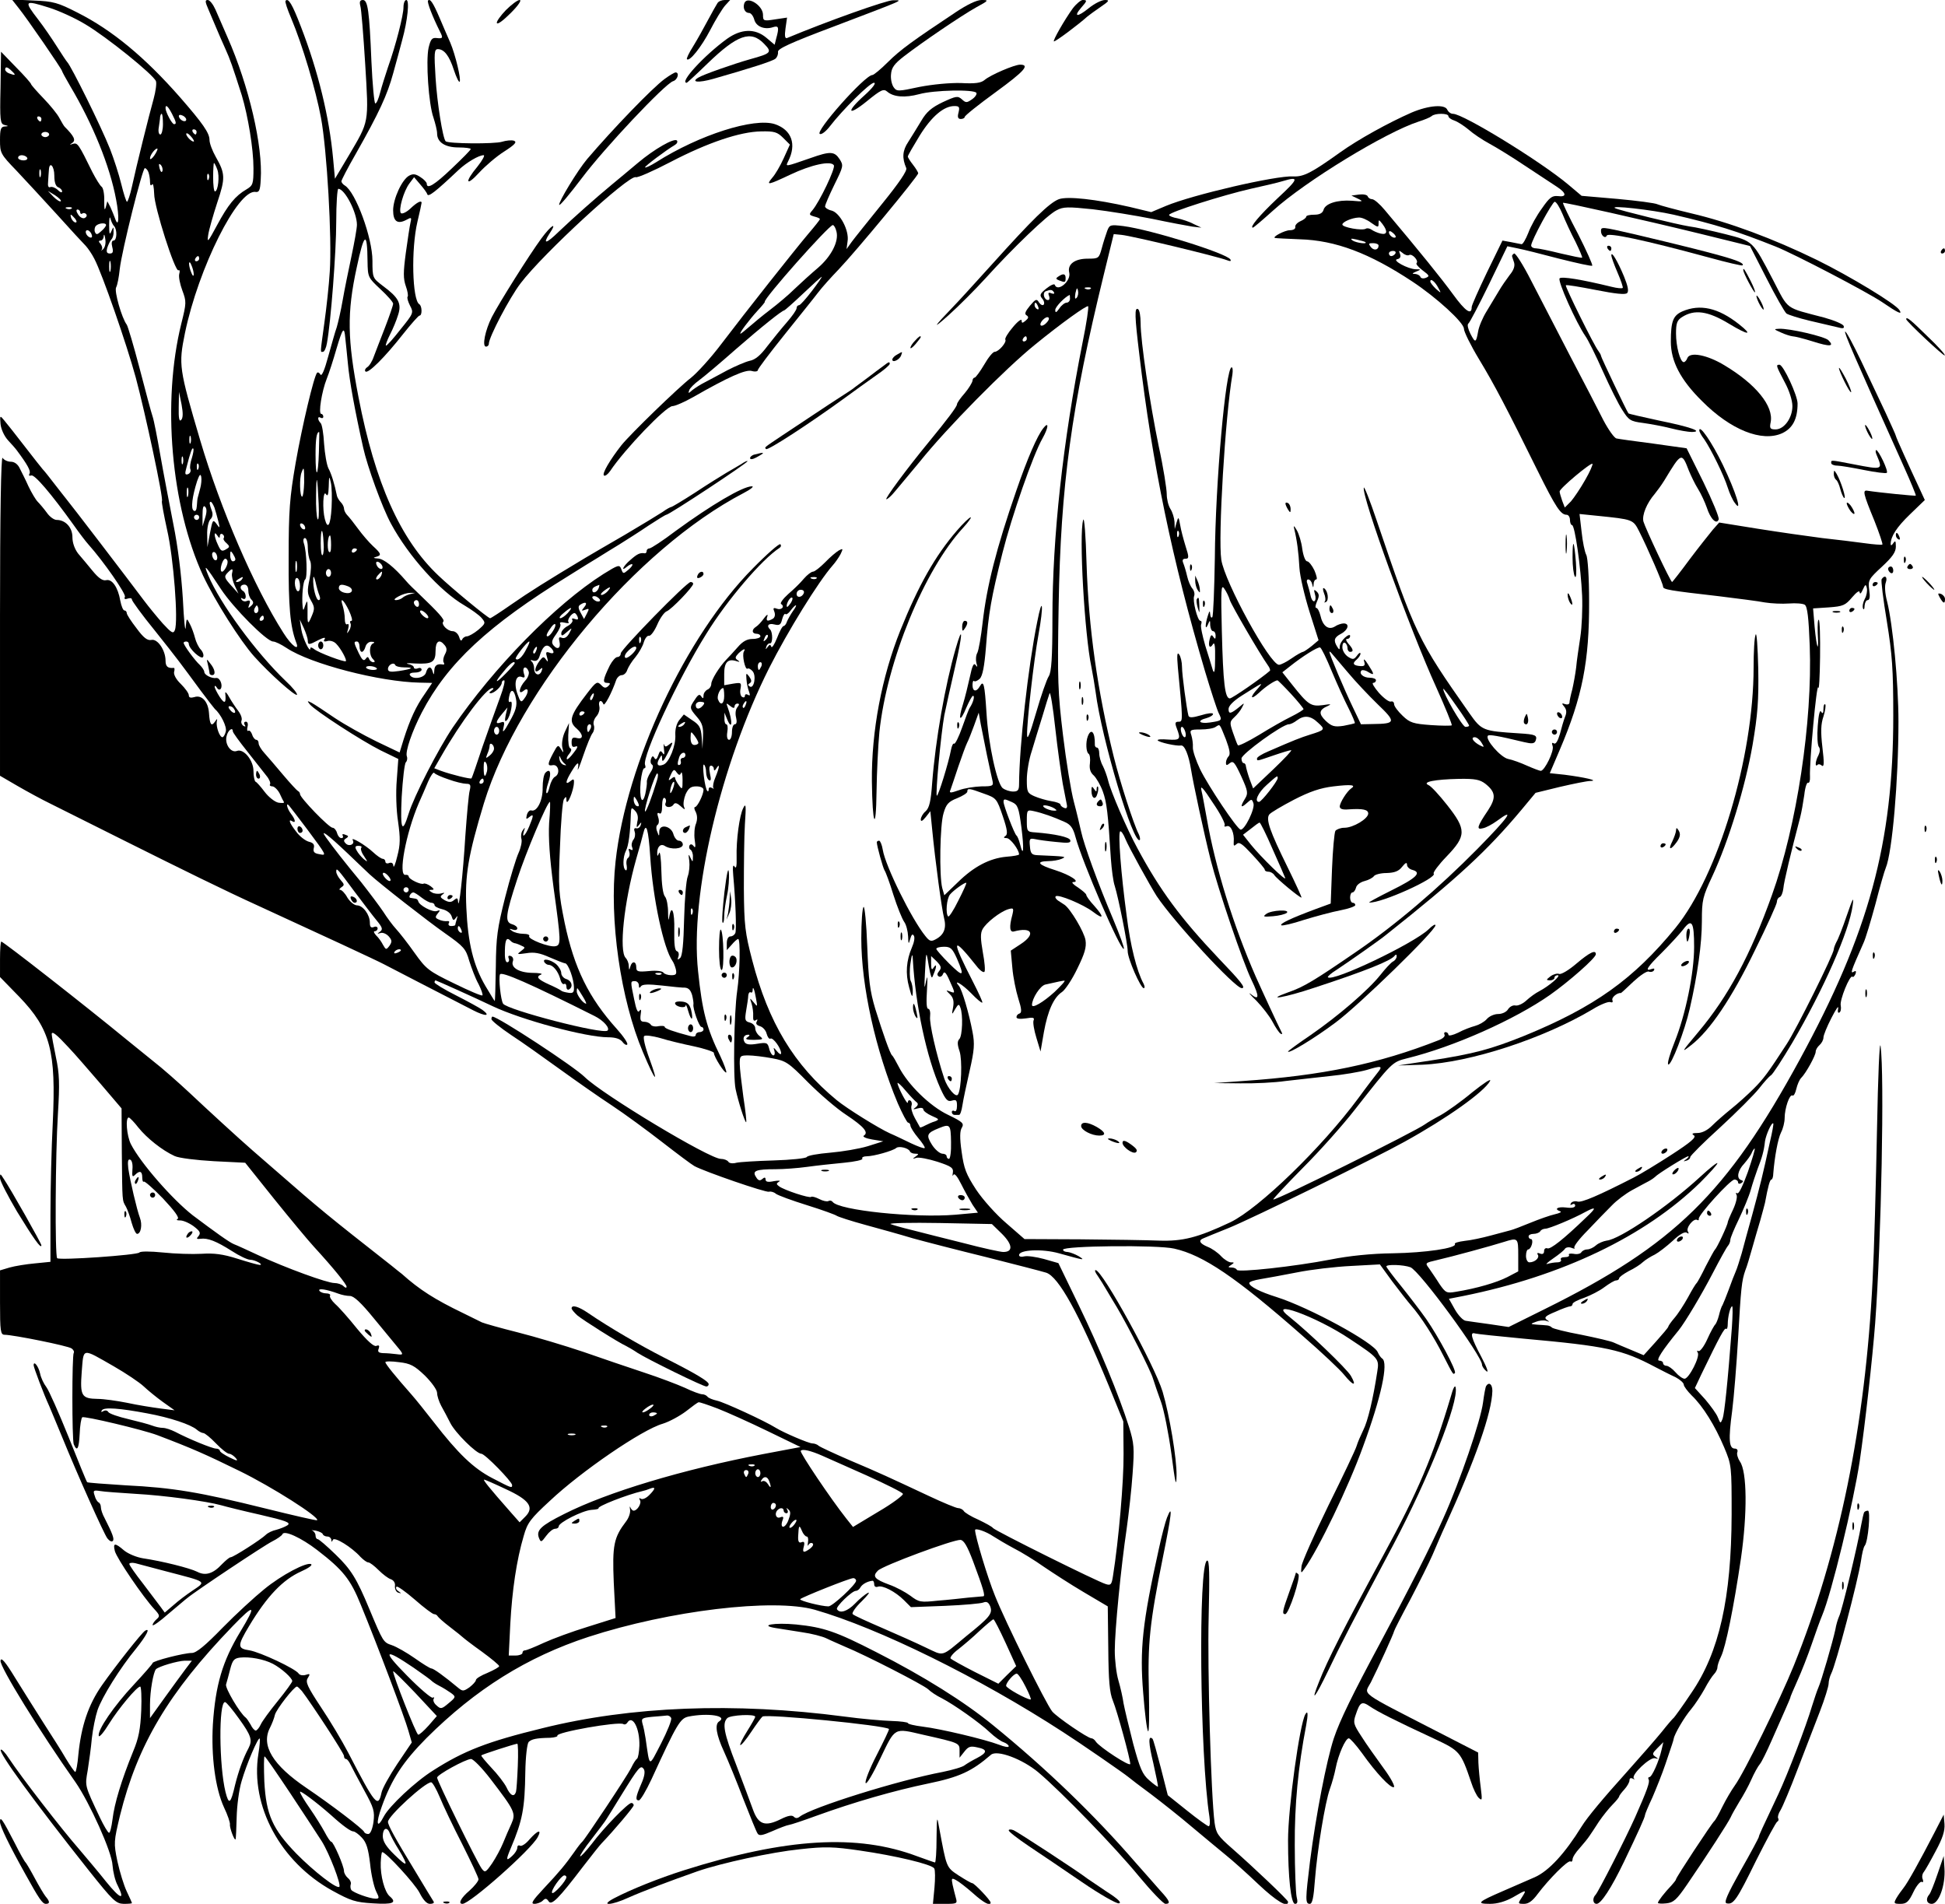 <?xml version="1.0" standalone="no"?>
<!DOCTYPE svg PUBLIC "-//W3C//DTD SVG 20010904//EN"
 "http://www.w3.org/TR/2001/REC-SVG-20010904/DTD/svg10.dtd">
<svg version="1.0" xmlns="http://www.w3.org/2000/svg"
 width="752pt" height="736pt" viewBox="0 0 752 736"
 preserveAspectRatio="xMidYMid meet">

<g transform="translate(0,736) scale(0.1,-0.1)"
fill="#000000" stroke="none">
<path d="M72 7329 c33 -41 168 -237 168 -244 0 -2 14 -28 31 -57 88 -148 154
-310 178 -440 13 -67 10 -113 -4 -73 -4 11 -12 31 -18 44 l-12 23 -6 -23 c-5
-16 -6 -7 -6 24 1 26 -4 51 -10 55 -6 4 -22 30 -36 57 -53 108 -57 114 -75
109 -14 -5 -14 -4 -2 4 14 10 6 26 -30 62 -3 3 -12 18 -20 33 -8 16 -36 50
-62 77 -26 27 -48 52 -48 55 0 3 -26 33 -58 65 l-58 60 -2 -139 c-3 -127 -1
-140 15 -144 17 -4 17 -5 1 -6 -15 -1 -18 -11 -18 -53 0 -49 2 -54 63 -117 34
-36 105 -113 157 -170 52 -58 103 -113 112 -122 9 -10 24 -32 33 -50 30 -57
125 -330 160 -459 37 -138 108 -470 101 -477 -2 -2 7 -52 20 -111 25 -109 44
-353 30 -388 -6 -15 -13 -11 -47 26 -22 25 -54 64 -72 88 -62 83 -287 377
-300 392 -6 8 -28 35 -47 60 -19 25 -39 50 -45 56 -5 6 -37 46 -70 89 -33 43
-68 87 -78 99 -17 21 -18 21 -15 -13 2 -20 14 -46 28 -62 14 -15 30 -33 35
-40 41 -55 55 -80 49 -90 -4 -7 -1 -10 7 -7 13 4 75 -68 164 -192 21 -30 47
-64 57 -75 59 -66 145 -190 141 -202 -4 -9 0 -11 11 -7 9 3 16 2 16 -4 0 -5
39 -59 88 -119 90 -113 97 -123 178 -233 27 -36 51 -67 54 -70 24 -21 48 -70
43 -88 -3 -12 -9 -22 -13 -22 -11 0 -25 40 -22 60 3 13 2 13 -7 0 -14 -20 -20
-11 -23 33 -3 45 -28 72 -57 62 -14 -4 -21 -2 -21 7 0 8 -14 27 -31 44 -18 17
-28 36 -26 46 3 10 2 17 -2 16 -22 -2 -31 5 -31 28 0 40 -31 86 -55 80 -15 -3
-30 8 -57 45 -21 27 -38 53 -38 59 0 5 -4 10 -9 10 -5 0 -12 17 -16 38 -9 52
-32 85 -55 79 -13 -3 -29 8 -52 36 -18 22 -43 52 -56 67 -13 17 -22 41 -22 63
0 38 -27 67 -61 67 -10 0 -27 12 -38 28 -11 15 -27 34 -35 42 -8 8 -24 35 -36
60 -11 25 -27 56 -34 70 -7 15 -20 25 -34 25 -13 0 -27 7 -32 15 -6 9 -10
-219 -10 -607 l0 -622 67 -39 c38 -22 95 -53 128 -69 33 -17 159 -79 280 -140
228 -114 399 -198 520 -253 242 -111 464 -214 490 -228 26 -14 213 -110 345
-178 47 -24 69 -23 35 2 -11 8 -57 33 -102 56 -46 23 -83 46 -83 50 0 4 2 8 4
8 3 0 150 -66 221 -100 112 -53 361 -120 446 -120 28 0 46 -6 55 -17 7 -10 16
-15 19 -11 4 4 -14 31 -40 60 -109 121 -165 235 -202 411 -23 114 -25 134 -18
292 3 93 10 176 15 185 8 12 10 12 10 -5 2 -24 28 39 29 69 1 15 -2 16 -14 6
-21 -17 -19 -1 5 38 23 38 30 40 24 10 -2 -13 7 10 21 51 14 41 30 80 36 87 6
8 8 21 5 30 -4 10 1 25 10 35 9 10 14 27 11 39 -5 21 8 28 16 8 3 -11 32 42
50 95 4 9 13 17 21 17 8 0 18 9 21 20 4 11 18 34 32 50 13 16 28 42 32 57 5
16 14 27 20 25 7 -1 21 18 32 43 11 26 28 49 37 52 18 7 101 93 102 106 0 4
-4 7 -10 7 -15 0 -270 -261 -270 -276 0 -8 -6 -14 -13 -14 -7 0 -20 -15 -29
-32 -27 -55 -29 -68 -11 -68 13 0 14 -3 5 -12 -10 -9 -16 -9 -28 4 -15 15 -19
13 -53 -31 -68 -88 -74 -110 -41 -138 26 -23 26 -43 0 -36 -16 4 -20 0 -20
-17 0 -16 4 -20 15 -16 11 4 9 -4 -7 -24 -12 -16 -24 -28 -26 -25 -3 2 1 12 9
21 8 10 10 19 4 21 -6 2 -9 24 -8 51 l3 47 -16 -34 c-9 -19 -13 -46 -10 -60 6
-23 5 -24 -5 -7 -11 18 -13 17 -30 -15 -23 -43 -23 -51 -2 -47 22 4 30 -32 10
-44 -9 -4 -18 -22 -22 -39 -4 -17 -9 -28 -12 -25 -3 2 0 21 7 41 13 38 7 56
-11 38 -7 -7 -11 -33 -11 -59 1 -48 -22 -94 -44 -87 -6 2 -14 -6 -17 -17 -4
-17 -3 -19 9 -9 18 15 18 7 0 -36 -15 -36 -30 -49 -20 -17 5 14 4 15 -5 2 -6
-8 -8 -23 -5 -33 3 -10 -2 -34 -11 -54 -9 -19 -33 -97 -52 -172 -30 -119 -35
-153 -36 -268 -1 -73 -3 -133 -4 -133 -1 0 -17 26 -36 58 -47 80 -68 167 -74
302 -6 127 7 203 68 405 135 440 588 982 1004 1199 27 14 42 26 32 26 -35 0
-157 -72 -294 -172 -50 -38 -96 -68 -102 -68 -6 0 -11 -5 -11 -10 0 -6 -3 -9
-7 -9 -18 3 -29 -2 -55 -25 -29 -24 -40 -49 -13 -26 9 7 17 11 20 8 2 -2 -5
-12 -16 -21 -19 -16 -20 -16 -27 3 -7 18 -11 17 -69 -19 -186 -118 -424 -361
-583 -594 -55 -82 -149 -264 -170 -332 -25 -81 -33 -64 -27 64 4 68 11 129 16
134 5 5 7 15 4 23 -7 18 20 97 58 170 99 190 256 336 569 529 44 28 95 59 113
70 18 11 54 34 81 50 27 17 78 49 113 73 35 23 66 42 69 42 11 0 314 200 314
207 0 3 -11 -2 -24 -11 -14 -8 -40 -24 -58 -34 -18 -11 -72 -44 -120 -76 -48
-31 -90 -56 -93 -56 -3 0 -18 -8 -33 -19 -15 -10 -81 -50 -147 -89 -66 -38
-134 -78 -151 -88 -150 -90 -220 -134 -286 -180 -43 -30 -80 -54 -83 -54 -8 0
-150 117 -200 165 -147 139 -245 358 -309 690 -43 223 -45 325 -7 500 29 137
41 144 42 25 1 -62 2 -63 50 -108 27 -25 49 -50 49 -56 0 -6 -14 -47 -31 -91
-17 -44 -37 -95 -44 -114 -6 -18 -18 -37 -26 -41 -7 -5 -10 -12 -6 -16 10 -10
75 55 145 144 31 39 60 72 64 72 11 0 10 38 -1 44 -27 17 -32 213 -7 319 9 38
16 70 16 73 0 11 -18 2 -43 -22 -16 -15 -32 -22 -37 -18 -10 12 10 84 33 115
l18 24 23 -27 c13 -15 26 -32 28 -39 4 -12 31 9 121 94 31 29 78 57 97 57 6 0
-5 -20 -24 -44 -51 -61 -45 -80 7 -23 23 25 66 62 96 81 42 27 51 37 38 42 -9
3 -30 1 -46 -4 -27 -9 -209 -8 -218 2 -11 11 -33 148 -39 246 -6 96 -5 110 9
110 24 0 44 -25 62 -81 9 -27 19 -48 22 -45 7 7 -16 104 -36 151 -10 22 -28
65 -41 95 -26 61 -37 76 -45 68 -5 -5 17 -62 46 -120 13 -25 11 -28 -13 -25
-18 2 -23 -5 -31 -38 -11 -51 0 -217 19 -270 7 -22 14 -49 14 -61 0 -34 31
-54 83 -54 26 0 47 -3 47 -6 0 -4 -33 -37 -73 -75 -67 -64 -97 -82 -97 -59 0
5 -11 17 -24 25 -19 13 -29 14 -44 6 -28 -15 -62 -90 -62 -134 0 -43 17 -55
51 -37 20 11 21 10 16 -11 -3 -13 -11 -66 -18 -117 -10 -75 -10 -99 0 -128 7
-19 10 -38 7 -41 -3 -3 1 -18 9 -34 15 -28 14 -30 -37 -93 -28 -36 -53 -64
-56 -62 -2 2 5 21 16 43 11 21 25 55 31 75 15 45 2 68 -59 113 -39 30 -40 30
-40 97 0 89 -65 266 -107 291 -7 4 -13 12 -13 16 0 5 25 53 56 107 90 159 121
226 144 310 12 43 28 102 35 129 21 76 29 155 16 155 -6 0 -11 -12 -11 -28 0
-31 -30 -148 -60 -232 -10 -30 -24 -74 -30 -97 -6 -24 -14 -43 -19 -43 -4 0
-11 73 -15 163 -8 196 -14 237 -33 237 -11 0 -14 -7 -10 -22 4 -12 12 -114 19
-226 14 -231 16 -218 -64 -354 l-53 -89 -7 77 c-15 163 -58 339 -125 512 -33
86 -48 111 -59 99 -3 -3 7 -33 22 -68 43 -102 95 -276 115 -384 23 -123 43
-467 34 -595 -3 -52 -13 -142 -21 -199 -17 -124 -16 -111 -5 -111 5 0 12 15
15 33 15 81 36 353 36 470 0 70 4 127 8 127 25 0 72 -91 72 -139 0 -14 -10
-69 -21 -121 -11 -52 -27 -129 -34 -170 -7 -41 -18 -88 -23 -105 -6 -16 -20
-67 -33 -113 -14 -52 -25 -78 -30 -70 -4 7 -10 10 -13 7 -12 -12 -58 -206 -83
-349 -23 -133 -27 -184 -27 -365 -1 -191 6 -267 29 -328 15 -37 -17 -15 -49
36 -113 177 -243 478 -322 745 -82 278 -84 291 -59 414 52 252 205 557 273
546 14 -2 18 6 20 47 9 130 -46 364 -128 550 -17 39 -38 87 -47 108 -9 20 -22
37 -30 37 -11 0 -10 -7 3 -37 9 -21 23 -54 31 -73 8 -19 23 -54 34 -78 19 -42
27 -65 64 -181 24 -80 45 -207 45 -281 0 -61 -2 -67 -27 -82 -43 -25 -71 -59
-114 -139 -35 -65 -39 -70 -34 -37 3 20 19 76 35 125 32 95 31 112 -6 177 -13
23 -24 52 -24 65 0 27 -26 64 -114 165 -136 155 -263 260 -396 327 -76 39 -94
44 -170 47 l-84 4 26 -33z m119 1 c35 -11 98 -39 139 -64 80 -47 264 -195 273
-220 3 -8 -1 -39 -9 -68 -18 -64 -67 -261 -84 -340 -7 -32 -16 -58 -19 -58 -3
0 -13 31 -22 68 -9 37 -29 99 -44 137 -34 86 -150 320 -165 335 -3 3 -21 30
-40 60 -19 30 -51 77 -72 104 -57 74 -55 77 43 46z m-145 -245 c17 -16 14 -18
-10 -9 -9 3 -16 10 -16 15 0 13 9 11 26 -6z m619 -165 c17 -33 18 -40 8 -40
-8 0 -33 47 -33 62 0 16 10 7 25 -22z m-35 -40 c0 -22 -5 -40 -10 -40 -6 0 -9
12 -6 28 2 15 5 33 5 40 1 6 3 12 6 12 3 0 5 -18 5 -40z m90 18 c0 -13 -23 -5
-28 10 -2 7 2 10 12 6 9 -3 16 -11 16 -16z m-560 2 c0 -5 -2 -10 -4 -10 -3 0
-8 5 -11 10 -3 6 -1 10 4 10 6 0 11 -4 11 -10z m600 -50 c0 -5 -2 -10 -4 -10
-3 0 -8 5 -11 10 -3 6 -1 10 4 10 6 0 11 -4 11 -10z m-570 -10 c0 -5 -7 -10
-15 -10 -8 0 -15 5 -15 10 0 6 7 10 15 10 8 0 15 -4 15 -10z m560 -26 c0 -3
-7 -1 -15 6 -8 7 -15 17 -15 22 0 5 7 3 15 -6 8 -8 15 -18 15 -22z m-154 -56
c-9 -12 -16 -17 -16 -10 0 14 23 42 29 37 1 -2 -4 -14 -13 -27z m-491 -8 c3
-5 -3 -10 -14 -10 -12 0 -21 5 -21 10 0 6 6 10 14 10 8 0 18 -4 21 -10z m523
-51 c-3 -8 -7 -3 -11 10 -4 17 -3 21 5 13 5 -5 8 -16 6 -23z m212 6 c10 -25 3
-85 -9 -85 -4 0 -7 25 -7 55 0 30 2 55 3 55 2 0 8 -11 13 -25z m-630 -24 c0
-25 5 -41 15 -45 8 -3 15 -10 15 -16 0 -6 -7 -4 -16 5 -9 9 -22 14 -29 12 -8
-4 -11 4 -9 21 1 15 2 35 3 45 2 35 21 16 21 -22z m-53 -3 c-3 -7 -5 -2 -5 12
0 14 2 19 5 13 2 -7 2 -19 0 -25z m417 16 c3 -9 6 -25 6 -37 0 -13 3 -17 8
-10 4 6 7 -10 8 -36 0 -51 81 -304 94 -296 5 3 6 -4 3 -14 -3 -11 3 -40 12
-64 16 -43 16 -48 -4 -128 -75 -302 -40 -705 84 -974 45 -96 144 -253 198
-313 59 -66 158 -154 165 -148 3 4 -16 28 -44 54 -115 110 -254 300 -299 408
-20 48 -11 39 49 -53 48 -73 177 -203 202 -203 8 0 31 -11 52 -25 93 -62 361
-131 515 -134 l48 -1 -29 -43 c-34 -48 -57 -99 -81 -174 l-16 -52 -90 43 c-49
24 -121 64 -160 90 -38 26 -79 53 -90 59 -18 9 -18 8 -7 -6 21 -25 200 -141
274 -178 l68 -33 -6 -82 c-4 -46 -2 -116 5 -160 9 -64 9 -89 -3 -134 -7 -30
-14 -47 -15 -38 -1 11 -6 15 -16 12 -8 -4 -15 -1 -15 5 0 6 -5 11 -10 11 -6 0
-23 12 -38 26 -29 27 -88 62 -78 46 9 -16 -14 -26 -27 -13 -9 9 -9 14 1 20 11
7 10 10 -3 14 -9 4 -13 3 -10 -3 3 -6 1 -10 -5 -10 -7 0 -14 9 -17 20 -3 11
-11 20 -17 20 -14 0 -126 116 -126 130 0 4 -3 10 -8 12 -4 2 -30 30 -57 62
-28 33 -60 71 -72 84 -13 14 -23 31 -23 38 0 8 -4 14 -9 14 -5 0 -13 9 -16 20
-4 11 -10 18 -15 15 -4 -3 -6 4 -3 15 3 12 0 20 -6 20 -7 0 -9 -5 -5 -12 5 -7
3 -8 -5 -4 -7 5 -10 14 -7 21 3 8 -3 24 -13 37 -10 13 -26 37 -35 53 -9 17
-16 23 -15 15 4 -39 -2 -43 -21 -15 -11 17 -20 35 -20 40 0 6 4 4 9 -4 5 -8
11 -9 15 -3 8 14 -4 43 -18 41 -17 -3 -46 12 -46 23 0 6 -8 18 -17 27 -20 18
-63 77 -63 86 0 3 5 5 10 5 6 0 10 -4 10 -9 0 -19 48 -62 55 -51 4 6 0 19 -8
28 -9 9 -19 30 -23 46 -4 16 -13 41 -20 54 -12 24 -13 24 -16 -14 -2 -21 -7
29 -11 111 -6 95 -19 201 -37 290 -15 77 -38 196 -50 265 -12 69 -25 136 -30
150 -5 14 -27 97 -50 185 -23 88 -46 165 -50 170 -19 25 -49 129 -41 144 5 9
11 41 14 71 8 71 88 390 97 390 4 0 11 -7 14 -16z m233 -26 c-3 -8 -6 -5 -6 6
-1 11 2 17 5 13 3 -3 4 -12 1 -19z m-572 -86 c-3 -3 -16 5 -28 17 l-22 23 28
-17 c15 -10 25 -20 22 -23z m42 -28 c-3 -3 -12 -4 -19 -1 -8 3 -5 6 6 6 11 1
17 -2 13 -5z m33 -15 c0 -5 4 -8 9 -4 5 3 12 1 15 -4 3 -5 0 -11 -7 -14 -8 -3
-19 4 -25 14 -8 12 -8 19 -2 19 5 0 10 -5 10 -11z m-20 -24 c7 -9 8 -15 2 -15
-5 0 -12 7 -16 15 -3 8 -4 15 -2 15 2 0 9 -7 16 -15z m151 -29 c13 -14 11 -56
-2 -56 -7 0 -9 -10 -5 -25 5 -19 2 -25 -9 -25 -12 0 -15 6 -10 23 4 12 11 26
16 32 5 5 9 18 8 30 0 20 0 20 -9 0 -6 -15 -8 -9 -8 25 0 25 2 36 5 25 3 -11
9 -24 14 -29z m-31 4 c0 -4 -8 -15 -19 -24 -15 -14 -19 -14 -24 -3 -3 8 -1 19
4 24 11 11 39 13 39 3z m-56 -36 c4 -10 1 -14 -6 -12 -15 5 -23 28 -10 28 5 0
13 -7 16 -16z m44 -58 c-7 -6 -9 -7 -5 -2 4 5 2 15 -4 23 -9 9 -8 13 0 13 6 0
12 8 12 18 1 9 4 4 6 -12 3 -16 -1 -33 -9 -40z m372 -36 c0 -5 -5 -10 -11 -10
-5 0 -7 5 -4 10 3 6 8 10 11 10 2 0 4 -4 4 -10z m-343 -47 c-3 -10 -5 -2 -5
17 0 19 2 27 5 18 2 -10 2 -26 0 -35z m322 -13 c0 -9 -4 -8 -9 5 -5 11 -9 27
-9 35 0 9 4 8 9 -5 5 -11 9 -27 9 -35z m586 -247 c2 -15 6 -59 10 -98 6 -67
27 -182 59 -325 16 -73 74 -233 108 -295 68 -126 190 -261 283 -315 27 -16 58
-38 67 -49 16 -19 16 -21 -13 -46 -17 -14 -37 -25 -44 -25 -7 0 -16 -6 -18
-12 -4 -8 -8 -4 -12 10 -4 12 -15 22 -25 22 -20 0 -46 27 -36 37 7 7 -20 36
-93 106 -19 18 -42 40 -50 50 -49 57 -88 87 -110 88 -17 1 -20 3 -8 6 23 6 22
12 -11 42 -15 14 -41 44 -57 66 -16 22 -35 46 -42 53 -7 7 -13 19 -13 26 0 6
-5 17 -12 24 -6 6 -13 17 -15 24 -10 49 -22 87 -33 107 -7 14 -14 56 -17 95
-2 39 -8 75 -13 80 -13 13 -13 29 0 21 6 -3 10 -1 10 4 0 6 -4 11 -8 11 -12 0
2 87 21 135 9 22 26 75 38 117 24 81 30 88 34 41z m-635 -317 c-7 -7 -10 8 -9
50 l1 59 10 -49 c6 -33 6 -52 -2 -60z m533 -122 c-3 -100 -13 -109 -13 -12 0
61 4 88 14 88 1 0 0 -34 -1 -76z m-496 34 c-3 -7 -5 -2 -5 12 0 14 2 19 5 13
2 -7 2 -19 0 -25z m5 -58 c-6 -17 -9 -37 -6 -44 3 -7 -1 -16 -9 -19 -12 -4
-13 1 -6 26 15 59 22 78 26 73 3 -3 0 -19 -5 -36z m-35 -22 c-3 -7 -5 -2 -5
12 0 14 2 19 5 13 2 -7 2 -19 0 -25z m60 -20 c-3 -8 -6 -5 -6 6 -1 11 2 17 5
13 3 -3 4 -12 1 -19z m409 -53 c-1 -30 -4 -55 -8 -55 -9 0 -11 72 -2 94 9 24
10 21 10 -39z m-402 -23 c-4 -15 -8 -30 -9 -34 -2 -5 -3 -20 -4 -34 -1 -15 -5
-23 -12 -18 -12 7 -6 54 13 114 9 25 13 30 16 17 2 -10 0 -31 -4 -45z m458
-59 c2 -40 0 -67 -4 -60 -4 7 -7 48 -6 92 1 90 5 76 10 -32z m50 -15 c-4 -69
-15 -87 -26 -45 -10 38 -7 114 4 97 7 -11 10 -3 11 30 1 40 2 42 8 15 4 -16 5
-60 3 -97z m-555 45 c-3 -10 -5 -4 -5 12 0 17 2 24 5 18 2 -7 2 -21 0 -30z
m102 -45 c4 -13 11 -36 15 -53 7 -28 6 -29 -7 -10 -14 18 -15 16 -25 -35 l-10
-55 -1 47 c-1 27 5 52 12 60 9 8 11 21 6 33 -9 25 -11 35 -4 35 3 0 9 -10 14
-22z m-36 -40 l-10 -33 0 43 c0 29 3 40 10 33 7 -7 7 -21 0 -43z m-23 2 c0 -5
-4 -10 -10 -10 -5 0 -10 5 -10 10 0 6 5 10 10 10 6 0 10 -4 10 -10z m410 -41
c0 -6 -4 -7 -10 -4 -5 3 -10 11 -10 16 0 6 5 7 10 4 6 -3 10 -11 10 -16z m71
-57 c2 -23 0 -45 -4 -48 -4 -4 -7 17 -7 46 0 62 8 64 11 2z m-401 26 c0 7 5
10 10 7 6 -4 8 -10 5 -15 -3 -4 2 -13 11 -20 12 -11 12 -15 2 -21 -20 -13 -24
-11 -36 16 -15 32 -16 56 -2 35 7 -11 10 -11 10 -2z m430 -35 c0 -24 -3 -33
-9 -25 -7 12 -4 62 5 62 2 0 4 -17 4 -37z m-90 -9 c0 -19 4 -43 9 -52 5 -10 4
-38 -2 -70 -10 -46 -9 -58 5 -83 15 -26 15 -33 3 -61 -15 -36 -17 -33 -16 27
0 35 -1 37 -9 15 -7 -22 -8 -22 -10 -5 -4 39 2 100 10 105 9 6 6 106 -5 139
-4 12 -2 21 4 21 6 0 11 -16 11 -36z m190 -8 c0 -3 -4 -8 -10 -11 -5 -3 -10
-1 -10 4 0 6 5 11 10 11 6 0 10 -2 10 -4z m-540 -32 c0 -8 -4 -12 -10 -9 -5 3
-10 13 -10 21 0 8 5 12 10 9 6 -3 10 -13 10 -21z m70 -6 c0 -5 -4 -8 -10 -8
-5 0 -10 10 -10 23 0 18 2 19 10 7 5 -8 10 -18 10 -22z m-30 -10 c0 -17 -18
-44 -24 -37 -8 7 5 49 15 49 5 0 9 -6 9 -12z m267 -35 c-3 -10 -5 -2 -5 17 0
19 2 27 5 18 2 -10 2 -26 0 -35z m331 19 c6 -18 -15 -14 -22 4 -4 10 -1 14 6
12 6 -2 14 -10 16 -16z m-581 -29 c-2 -10 3 -31 11 -48 l14 -30 -26 29 c-30
33 -31 37 -14 54 16 16 20 15 15 -5z m383 2 c0 -8 -4 -15 -10 -15 -5 0 -10 7
-10 15 0 8 5 15 10 15 6 0 10 -7 10 -15z m194 -10 c-4 -8 -11 -15 -16 -15 -6
0 -5 6 2 15 7 8 14 15 16 15 2 0 1 -7 -2 -15z m-239 -77 c4 -10 3 -18 -3 -18
-10 0 -23 49 -21 84 1 12 4 6 9 -14 4 -19 11 -43 15 -52z m-300 62 c-3 -5 -12
-10 -18 -10 -7 0 -6 4 3 10 19 12 23 12 15 0z m225 -26 c0 -14 -4 -22 -10 -19
-5 3 -10 17 -10 31 0 14 4 22 10 19 6 -3 10 -17 10 -31z m-200 -17 c0 -13 5
-28 12 -35 9 -9 9 -15 -1 -24 -12 -11 -13 -10 -7 6 5 13 2 17 -9 13 -8 -4 -17
-1 -21 5 -4 7 -3 8 4 4 7 -4 12 -1 12 8 0 8 -4 18 -10 21 -15 9 -12 25 5 25 9
0 15 -9 15 -23z m384 17 c27 -10 19 -32 -9 -26 -14 2 -25 11 -25 18 0 15 10
17 34 8z m970 -9 c-7 -16 -24 -21 -24 -6 0 8 7 13 27 20 1 1 0 -6 -3 -14z m36
-10 c-7 -8 -18 -15 -24 -15 -6 0 -2 7 8 15 25 19 32 19 16 0z m-765 -12 c-11
-3 -24 -9 -29 -14 -6 -5 -17 -9 -25 -9 -10 0 -6 6 9 14 14 8 34 14 45 14 l20
0 -20 -5z m735 -24 c0 -4 -7 -6 -15 -3 -8 4 -15 10 -15 15 0 4 7 6 15 3 8 -4
15 -10 15 -15z m-971 -39 c10 -22 15 -40 10 -40 -6 0 -7 -4 -4 -10 3 -5 1 -18
-5 -27 -9 -15 -10 -14 -4 6 4 14 2 21 -3 18 -6 -4 -10 6 -10 21 0 15 -4 37 -8
50 -12 36 3 25 24 -18z m271 24 c0 -8 -4 -12 -10 -9 -5 3 -10 10 -10 16 0 5 5
9 10 9 6 0 10 -7 10 -16z m639 -11 c-12 -15 -12 -16 4 -10 15 6 16 4 6 -15
l-11 -21 -13 24 c-10 18 -10 26 -2 31 21 14 30 8 16 -9z m-1263 -20 c-10 -10
-19 5 -10 18 6 11 8 11 12 0 2 -7 1 -15 -2 -18z m1199 -3 c-10 -11 -23 -20
-29 -20 -6 1 0 10 13 20 30 26 39 26 16 0z m-545 -5 c7 -8 8 -15 2 -15 -5 0
-15 7 -22 15 -7 8 -8 15 -2 15 5 0 15 -7 22 -15z m583 -9 c4 -11 1 -13 -10 -9
-10 4 -14 2 -10 -4 3 -5 -5 -16 -18 -23 -14 -7 -25 -20 -25 -28 0 -12 4 -11
21 4 22 19 22 19 10 -4 -8 -15 -18 -21 -28 -18 -12 5 -14 1 -10 -14 6 -25 -7
-34 -23 -15 -9 11 -7 20 10 43 12 17 20 35 16 40 -4 6 3 8 16 5 13 -3 20 -3
16 2 -7 7 11 34 23 35 4 0 9 -7 12 -14z m-1213 -6 c0 -5 -5 -10 -11 -10 -5 0
-7 5 -4 10 3 6 8 10 11 10 2 0 4 -4 4 -10z m170 -86 c0 -18 4 -18 42 2 20 10
28 11 23 3 -6 -8 -2 -11 11 -7 11 3 26 -2 34 -11 18 -18 42 -63 37 -67 -5 -5
-107 33 -123 47 -8 6 -14 8 -14 3 0 -23 -29 37 -35 72 l-6 39 16 -34 c8 -18
15 -40 15 -47z m948 37 c-7 -12 -16 -21 -21 -21 -8 0 -2 14 16 38 16 20 20 6
5 -17z m339 -43 c-3 -8 -6 -5 -6 6 -1 11 2 17 5 13 3 -3 4 -12 1 -19z m-1087
-18 c0 -11 4 -20 9 -20 5 0 11 9 14 20 3 11 13 20 24 19 10 0 13 -3 6 -6 -16
-6 -17 -45 -1 -61 8 -8 9 -12 1 -12 -6 0 -14 6 -16 13 -4 9 -7 9 -14 -1 -7 -9
-14 -2 -26 23 -20 42 -20 45 -7 45 6 0 10 -9 10 -20z m329 6 c9 -11 10 -20 1
-36 -6 -11 -8 -25 -5 -30 4 -6 3 -10 -2 -9 -23 4 -33 -3 -34 -23 -1 -17 -2
-19 -6 -5 -6 23 -19 22 -26 -3 -5 -21 -51 -29 -62 -10 -4 6 5 10 19 10 14 0
26 5 26 11 0 6 -7 9 -15 5 -8 -3 -15 -1 -15 4 0 5 -10 11 -22 13 -13 3 0 4 28
2 65 -3 78 5 78 49 0 38 15 47 35 22z m316 -15 c-15 -31 -33 -47 -41 -38 -5 4
44 67 52 67 3 0 -2 -13 -11 -29z m105 -12 c0 -5 -7 -6 -16 -2 -13 5 -15 1 -9
-18 5 -18 4 -20 -4 -9 -9 13 -12 12 -25 -5 -21 -28 -22 -52 -1 -35 13 11 14
10 9 -4 -8 -22 -29 -15 -29 10 0 10 -4 23 -10 27 -6 5 -3 7 7 3 12 -3 19 2 24
17 11 37 25 49 40 36 8 -6 14 -15 14 -20z m-67 6 c-3 -9 -8 -14 -10 -11 -3 3
-2 9 2 15 9 16 15 13 8 -4z m387 10 c0 -12 -34 -43 -42 -38 -5 3 -2 14 8 24
16 18 34 25 34 14z m-897 -75 c40 0 32 -6 -20 -14 -34 -5 -43 -3 -43 8 0 16
23 28 28 15 2 -5 18 -9 35 -9z m427 16 c0 -2 -16 -21 -35 -40 -42 -43 -46 -37
-7 9 24 30 42 43 42 31z m-534 -19 c4 -4 -2 -7 -14 -7 -11 0 -23 4 -26 8 -6
10 30 9 40 -1z m588 -13 c3 -8 -3 -25 -14 -36 -24 -27 -28 -57 -5 -38 19 16
21 -7 1 -32 -11 -15 -14 -13 -25 18 -15 41 -7 76 16 67 12 -5 14 -1 8 15 -7
25 10 30 19 6z m-111 -101 c-14 -38 -44 -122 -67 -188 -22 -66 -41 -122 -43
-124 -3 -4 -80 15 -118 29 l-26 10 27 47 c76 133 174 263 198 263 6 0 4 -5 -4
-10 -9 -6 -10 -10 -3 -10 14 0 43 27 43 41 0 5 4 9 9 9 5 0 -2 -30 -16 -67z
m62 -5 c5 -26 -1 -46 -25 -88 -21 -39 -29 -46 -24 -26 6 25 4 28 -10 23 -22
-8 -20 3 5 33 l21 25 -7 -30 c-4 -21 -3 -27 4 -20 15 14 27 80 14 72 -6 -4 -8
3 -5 18 6 35 20 31 27 -7z m298 7 c-3 -9 -8 -14 -10 -11 -3 3 -2 9 2 15 9 16
15 13 8 -4z m-1388 -46 c11 -17 -1 -21 -15 -4 -8 9 -8 15 -2 15 6 0 14 -5 17
-11z m1355 -13 c0 -3 -4 -8 -10 -11 -5 -3 -10 -1 -10 4 0 6 5 11 10 11 6 0 10
-2 10 -4z m24 -61 c-4 -8 -8 -15 -10 -15 -2 0 -4 7 -4 15 0 8 4 15 10 15 5 0
7 -7 4 -15z m-354 -10 c0 -8 -4 -15 -10 -15 -5 0 -10 7 -10 15 0 8 5 15 10 15
6 0 10 -7 10 -15z m-1030 -2 c0 -5 25 -39 56 -78 30 -38 64 -81 74 -94 11 -13
17 -28 14 -33 -3 -4 1 -8 9 -8 7 0 20 -12 28 -27 7 -16 15 -31 17 -34 1 -4 -8
-4 -22 -2 -14 3 -38 22 -53 42 -15 20 -31 38 -35 39 -4 2 -8 21 -8 41 0 42
-38 88 -64 78 -23 -9 -48 26 -40 57 5 23 24 37 24 19z m1010 -67 c0 -8 -8 -20
-17 -27 -15 -12 -16 -12 -9 6 5 11 9 25 9 32 0 16 17 5 17 -11z m274 -59 c7
-6 6 -7 -4 -4 -8 2 -16 12 -17 23 -2 13 -1 15 4 4 3 -8 11 -19 17 -23z m-301
-28 c-8 -29 -13 -23 -13 14 0 22 3 28 9 18 5 -7 6 -22 4 -32z m-149 -32 c27
-10 58 -17 69 -17 16 0 18 -5 13 -26 -4 -14 -11 -94 -17 -177 -9 -149 -25
-291 -28 -253 -1 15 -4 16 -15 7 -11 -10 -20 -10 -37 -1 -17 10 -19 14 -8 22
10 7 9 8 -6 4 -11 -3 -27 -1 -35 4 -13 8 -13 10 -1 10 11 0 9 4 -4 14 -11 8
-23 12 -27 10 -9 -6 -58 17 -58 28 0 4 -6 7 -12 6 -30 -6 1 160 51 277 10 22
26 59 36 83 10 23 21 39 24 34 3 -5 28 -16 55 -25z m136 -7 c0 -5 -5 -10 -11
-10 -5 0 -7 5 -4 10 3 6 8 10 11 10 2 0 4 -4 4 -10z m253 -162 c-3 -58 2 -132
17 -248 29 -210 30 -224 7 -228 -23 -5 -108 28 -101 39 3 5 -7 9 -23 9 -15 0
-35 5 -43 11 -13 9 -12 10 3 5 9 -3 17 -1 17 5 0 6 -9 13 -20 16 -29 8 -26 35
20 175 33 102 116 298 126 298 2 0 1 -37 -3 -82z m-936 -23 c78 -105 77 -103
47 -97 -19 3 -24 9 -21 23 4 14 -2 21 -19 25 -14 4 -36 21 -49 39 -26 33 -32
51 -15 40 15 -9 12 7 -5 29 -16 21 -21 47 -7 31 5 -6 36 -46 69 -90z m157 -94
c38 -36 76 -73 85 -81 39 -36 223 -180 293 -229 71 -50 79 -59 92 -105 9 -28
24 -69 36 -90 11 -22 18 -42 15 -44 -3 -3 -52 18 -109 46 -99 48 -108 55 -153
118 -26 37 -59 79 -72 93 -13 14 -35 44 -49 66 -14 21 -53 73 -86 115 -63 76
-109 135 -136 173 -25 35 6 12 84 -62z m53 22 c-4 -3 0 -18 10 -32 16 -25 16
-25 -1 -12 -9 8 -22 23 -27 33 -8 14 -6 18 7 18 10 0 14 -3 11 -7z m-24 -173
c31 -41 68 -90 83 -108 23 -28 25 -35 13 -44 -12 -8 -11 -9 2 -5 9 3 23 -3 32
-13 13 -15 13 -21 3 -36 -13 -17 -14 -16 -25 3 -6 12 -18 29 -27 37 -8 9 -11
16 -5 16 6 0 11 5 11 11 0 6 -7 9 -15 5 -11 -4 -15 1 -15 17 0 31 -27 67 -50
67 -10 0 -27 14 -37 30 -9 17 -22 30 -28 30 -5 0 -3 4 5 10 12 8 12 11 -3 28
-9 10 -17 25 -17 32 0 18 4 13 73 -80z m137 48 c0 -6 -7 -5 -15 2 -8 7 -15 17
-15 22 0 6 7 5 15 -2 8 -7 15 -17 15 -22z m70 -38 c0 -5 -4 -10 -10 -10 -5 0
-10 5 -10 10 0 6 5 10 10 10 6 0 10 -4 10 -10z m50 -30 c14 -11 31 -20 38 -20
6 0 12 -4 12 -9 0 -5 13 -12 30 -16 17 -4 32 -15 36 -27 5 -17 8 -18 16 -7 8
11 8 10 4 -4 -3 -10 -6 -21 -6 -23 0 -2 -7 -4 -16 -4 -8 0 -12 5 -9 11 4 6 1
9 -6 8 -8 -1 -22 1 -32 6 -15 6 -15 10 -5 23 11 13 10 15 -3 10 -16 -6 -69 22
-72 38 -1 5 -6 10 -12 10 -5 1 -14 2 -18 3 -10 1 1 21 11 21 4 0 18 -9 32 -20z
m154 -126 c3 -8 2 -12 -4 -9 -6 3 -10 10 -10 16 0 14 7 11 14 -7z m190 -41 c4
-5 11 -8 14 -9 4 0 16 -4 26 -9 18 -8 18 -8 0 -22 -17 -13 -15 -13 21 -8 30 5
52 1 90 -16 28 -12 55 -23 60 -23 12 -1 34 -61 34 -94 1 -18 -4 -23 -21 -20
-13 2 -25 5 -28 8 -3 3 -24 14 -47 24 -44 20 -53 30 -30 39 6 3 -10 6 -36 6
-51 1 -83 21 -74 45 3 8 0 17 -8 20 -9 3 -12 0 -8 -10 3 -7 0 -14 -6 -14 -7 0
-10 18 -9 45 1 44 7 53 22 38z m-424 -37 c0 -2 -7 -7 -16 -10 -8 -3 -12 -2 -9
4 6 10 25 14 25 6z m749 -254 c34 -17 60 -46 50 -56 -16 -17 -389 80 -404 104
-9 14 -18 98 -12 113 5 13 115 -35 366 -161z m-46 76 c10 -16 15 -28 13 -28
-11 0 -36 33 -36 47 0 9 1 14 3 12 2 -2 11 -16 20 -31z"/>
<path d="M804 4790 c3 -14 6 -28 6 -32 0 -5 5 -8 10 -8 15 0 12 22 -7 45 -15
20 -15 19 -9 -5z"/>
<path d="M1230 4865 c0 -8 5 -15 10 -15 6 0 10 7 10 15 0 8 -4 15 -10 15 -5 0
-10 -7 -10 -15z"/>
<path d="M990 4365 c0 -8 4 -15 10 -15 5 0 7 7 4 15 -4 8 -8 15 -10 15 -2 0
-4 -7 -4 -15z"/>
<path d="M1730 3889 c0 -5 5 -7 10 -4 6 3 10 8 10 11 0 2 -4 4 -10 4 -5 0 -10
-5 -10 -11z"/>
<path d="M2100 3730 c0 -5 5 -10 10 -10 6 0 10 5 10 10 0 6 -4 10 -10 10 -5 0
-10 -4 -10 -10z"/>
<path d="M1150 4156 c0 -9 5 -16 10 -16 6 0 10 4 10 9 0 6 -4 13 -10 16 -5 3
-10 -1 -10 -9z"/>
<path d="M1357 3884 c3 -7 9 -14 14 -14 14 0 10 17 -5 23 -10 4 -13 1 -9 -9z"/>
<path d="M2105 3640 c3 -5 11 -10 16 -10 17 0 37 -25 45 -54 3 -14 10 -23 15
-20 5 3 9 -2 9 -11 0 -9 5 -13 10 -10 17 10 11 33 -10 40 -11 3 -20 14 -20 23
0 10 -9 25 -20 35 -22 18 -55 24 -45 7z"/>
<path d="M1956 7321 c-21 -22 -37 -44 -35 -50 3 -7 26 11 54 39 29 29 43 50
34 50 -8 0 -32 -18 -53 -39z"/>
<path d="M2774 7348 c-4 -6 -21 -36 -37 -66 -16 -30 -41 -75 -57 -101 -16 -25
-27 -48 -24 -50 10 -10 55 46 90 113 20 39 46 81 57 94 l20 22 -21 0 c-11 0
-24 -5 -28 -12z"/>
<path d="M2878 7348 c-7 -19 2 -38 18 -38 7 0 16 -11 20 -25 7 -28 40 -41 73
-30 22 7 24 -1 12 -44 l-6 -24 -32 27 c-44 37 -97 35 -152 -4 -88 -64 -186
-170 -156 -170 2 0 39 34 81 75 115 111 167 129 218 76 32 -33 29 -37 -54 -60
-67 -19 -183 -60 -200 -71 -30 -18 0 -21 57 -5 137 39 229 68 241 78 7 6 11
17 10 26 -3 12 47 35 217 99 281 107 268 101 228 101 -24 1 -257 -82 -410
-146 -8 -3 -10 8 -6 37 l6 42 -47 -7 c-44 -7 -46 -6 -46 18 0 36 -61 74 -72
45z"/>
<path d="M3694 7312 c-161 -107 -213 -144 -261 -192 -28 -28 -55 -50 -60 -50
-29 0 -225 -221 -203 -228 7 -3 24 11 38 29 50 65 155 169 171 169 10 0 -5
-20 -36 -48 -74 -66 -66 -84 9 -23 53 43 64 49 78 37 24 -21 68 -25 124 -10
58 16 212 19 221 5 3 -5 -5 -17 -17 -25 -20 -14 -24 -14 -39 0 -16 14 -22 13
-74 -11 -44 -21 -63 -38 -83 -72 -15 -25 -38 -62 -50 -81 -23 -34 -25 -63 -8
-102 4 -10 -28 -57 -92 -136 -54 -67 -108 -134 -119 -149 l-20 -28 4 30 c7 42
-30 111 -62 119 -14 3 -25 11 -25 16 0 6 16 43 36 84 35 71 36 74 20 99 -20
30 -36 31 -112 4 -101 -35 -97 -34 -87 -13 34 66 14 122 -51 144 -80 26 -292
-41 -459 -147 -21 -13 -41 -23 -43 -20 -3 3 79 65 116 87 8 5 11 12 7 17 -11
10 -87 -33 -151 -87 -29 -25 -76 -63 -102 -85 -58 -48 -143 -123 -204 -181
-48 -47 -63 -50 -36 -8 33 49 8 35 -31 -18 -47 -64 -162 -247 -191 -303 -26
-51 -39 -115 -23 -115 6 0 11 5 11 11 0 25 80 178 123 234 87 115 419 420 445
410 7 -3 68 24 135 59 144 75 269 117 350 118 50 1 62 -2 85 -25 l26 -26 -24
-53 c-13 -29 -33 -63 -44 -75 -26 -31 -17 -29 70 12 80 38 157 55 168 36 7
-11 -55 -141 -83 -174 -14 -16 -13 -18 7 -24 12 -3 22 -7 22 -10 0 -3 -20 -28
-44 -56 -54 -64 -240 -299 -338 -428 -40 -53 -93 -111 -117 -130 -48 -37 -234
-217 -269 -261 -43 -55 -75 -109 -67 -116 4 -4 15 4 24 17 56 84 216 251 241
251 10 0 47 16 82 36 135 77 200 106 224 100 13 -4 24 -2 24 3 0 5 46 66 103
137 56 70 115 143 130 163 15 20 52 61 81 91 64 67 306 359 306 370 0 4 -9 19
-20 33 -11 14 -20 28 -20 32 0 4 21 40 46 81 46 74 93 114 134 114 19 0 21 -4
16 -25 -5 -18 -2 -25 9 -25 8 0 15 4 15 8 0 5 54 48 120 96 111 81 133 106 94
106 -22 0 -115 -40 -137 -59 -14 -12 -37 -15 -92 -12 -43 1 -108 -5 -160 -15
-83 -18 -88 -18 -100 -1 -7 10 -12 32 -10 50 2 25 12 40 51 70 70 54 220 156
279 189 48 26 49 28 20 28 -19 0 -56 -18 -101 -48z m-460 -847 c10 -38 -20
-96 -71 -140 -26 -22 -67 -59 -91 -82 -23 -23 -66 -59 -95 -81 -29 -22 -65
-52 -81 -66 -16 -14 -31 -26 -33 -26 -7 0 34 54 66 89 17 18 29 33 28 34 -8 9
248 297 263 297 4 0 11 -11 14 -25z m-95 -230 c-23 -30 -45 -55 -50 -55 -5 0
-9 -5 -9 -11 0 -7 -17 -31 -37 -54 -21 -24 -55 -66 -76 -93 -26 -35 -47 -53
-69 -57 -17 -4 -56 -21 -87 -37 -31 -17 -69 -37 -86 -46 -16 -8 -38 -22 -48
-30 -16 -14 -17 -14 -12 0 3 8 20 25 38 38 18 13 82 67 142 120 101 88 179
150 187 150 2 0 35 29 73 65 38 36 70 65 72 65 2 0 -15 -25 -38 -55z"/>
<path d="M4148 7328 c-32 -44 -80 -128 -73 -128 8 0 97 67 129 96 6 5 29 22
51 37 34 23 36 27 17 27 -13 0 -41 -14 -63 -32 -43 -35 -60 -34 -29 2 24 27
24 30 6 30 -7 0 -25 -15 -38 -32z"/>
<path d="M2570 7055 c-48 -35 -201 -194 -300 -310 -37 -44 -111 -166 -108
-177 2 -5 41 42 88 104 87 116 320 363 352 374 18 5 26 34 10 34 -4 0 -23 -11
-42 -25z"/>
<path d="M5458 6925 c-89 -39 -207 -104 -278 -155 -109 -78 -140 -94 -180 -92
-66 4 -389 -71 -492 -114 l-57 -24 -83 20 c-132 30 -240 42 -274 30 -37 -14
-104 -80 -257 -250 -67 -74 -135 -149 -152 -166 -76 -79 -84 -92 -18 -33 39
35 104 100 144 144 104 115 239 245 274 262 26 14 44 14 140 4 60 -7 164 -24
230 -37 66 -14 136 -27 155 -30 l35 -4 -30 14 c-16 9 -45 18 -62 22 -18 3 -33
9 -33 13 0 11 210 77 315 101 50 11 106 24 125 30 64 19 62 10 -20 -66 -72
-68 -110 -114 -96 -114 3 0 38 30 78 66 126 114 436 303 563 344 22 7 44 16
50 21 12 12 65 12 65 0 0 -5 10 -13 23 -17 12 -4 37 -20 55 -35 18 -16 54 -40
80 -54 26 -14 88 -52 137 -85 50 -33 105 -69 123 -81 39 -25 41 -42 5 -37 -22
2 -32 -5 -61 -47 -20 -27 -44 -70 -53 -95 -10 -25 -21 -44 -26 -44 -4 1 -23 4
-41 8 l-33 6 -60 -123 c-32 -67 -59 -127 -59 -134 0 -33 -24 -17 -72 49 -46
63 -126 162 -264 326 -19 23 -41 42 -49 42 -7 0 -15 5 -17 11 -2 6 -17 9 -33
7 l-30 -4 25 -12 c23 -11 20 -12 -23 -8 -57 4 -104 -11 -110 -36 -4 -12 -15
-18 -36 -18 -17 0 -31 -3 -31 -8 0 -4 -10 -12 -22 -17 -13 -6 -22 -16 -20 -23
1 -7 -8 -12 -21 -12 -20 0 -71 -27 -57 -30 3 -1 46 -3 95 -5 139 -4 270 -54
435 -163 94 -62 200 -159 200 -183 0 -11 26 -64 58 -117 60 -99 109 -193 227
-432 70 -141 89 -170 112 -170 7 0 13 -9 13 -20 0 -11 4 -20 8 -20 11 0 34
-163 39 -273 2 -49 -1 -121 -7 -160 -6 -40 -14 -92 -16 -117 -3 -25 -10 -63
-15 -85 -6 -22 -11 -45 -11 -52 -1 -6 -8 -8 -17 -5 -13 5 -14 3 -3 -10 9 -11
10 -23 3 -39 -5 -13 -14 -43 -20 -67 -8 -27 -16 -40 -23 -36 -8 5 -9 1 -5 -10
7 -18 -31 -96 -46 -96 -4 0 -28 9 -53 20 -24 11 -57 23 -73 26 -29 6 -91 77
-78 90 5 5 37 0 140 -25 30 -7 39 -6 44 5 8 22 0 25 -64 29 -140 9 -144 10
-192 78 -200 285 -208 302 -359 747 -25 74 -47 130 -49 125 -10 -30 180 -553
280 -772 35 -78 62 -144 60 -147 -3 -2 -39 -2 -81 1 -68 5 -81 9 -109 36 -18
17 -33 37 -33 45 0 8 -6 12 -12 10 -7 -3 -28 13 -47 34 -18 21 -28 38 -22 38
6 0 11 5 11 10 0 6 -11 10 -24 10 -25 0 -43 16 -32 28 4 3 16 1 26 -6 25 -15
25 -10 -1 30 -12 19 -18 24 -15 12 5 -16 2 -20 -14 -19 -28 2 -33 10 -15 25 8
7 15 17 15 23 0 6 -6 3 -13 -7 -12 -16 -16 -17 -35 -5 -12 8 -22 24 -22 37 0
13 4 20 10 17 6 -3 10 -13 10 -21 0 -8 5 -14 10 -14 15 0 12 11 -7 32 -9 11
-11 18 -5 18 7 0 12 5 12 12 0 6 -9 3 -20 -7 -11 -10 -20 -25 -20 -34 0 -14
-2 -14 -10 -1 -15 24 -12 36 15 50 28 15 34 40 10 40 -8 0 -24 -5 -34 -12 -25
-15 -47 2 -56 43 -4 16 -11 29 -16 29 -5 0 -3 11 3 25 9 20 9 28 -1 38 -11 10
-12 8 -7 -10 4 -12 3 -24 -2 -27 -5 -3 -12 7 -15 22 -3 15 -9 35 -12 45 -4 9
-3 17 3 17 6 0 13 -8 15 -17 4 -17 5 -17 6 0 0 9 5 17 10 17 5 0 1 16 -7 35
-9 19 -22 35 -28 35 -7 0 -15 21 -19 48 -3 26 -13 58 -21 72 -11 19 -14 20
-10 5 10 -40 17 -91 20 -150 2 -33 20 -109 39 -170 l35 -110 -26 -22 c-15 -12
-30 -22 -34 -23 -4 0 -24 -11 -44 -25 -20 -14 -42 -25 -49 -25 -35 0 -210 320
-223 406 -13 87 15 553 43 717 2 15 1 27 -3 27 -23 0 -63 -448 -65 -737 -2
-122 -6 -225 -10 -229 -4 -4 -7 1 -8 12 -1 15 -3 13 -9 -6 -11 -34 -11 -60 0
-35 8 19 9 19 9 -2 1 -13 6 -23 11 -23 6 0 10 -8 10 -17 0 -14 -2 -15 -9 -5
-6 10 -10 8 -14 -9 -7 -28 1 -39 13 -19 6 10 9 -9 8 -55 0 -49 -3 -63 -9 -45
-4 14 -17 56 -29 94 -11 38 -19 75 -16 82 3 8 2 14 -3 14 -11 0 -31 79 -24 96
3 8 0 21 -7 29 -7 8 -16 29 -20 47 -4 18 -11 41 -15 51 -5 12 -2 17 8 17 14 0
15 5 1 48 -8 26 -18 63 -21 82 -6 33 -7 34 -14 10 l-7 -25 -1 28 c-1 15 -8 38
-16 50 -8 13 -14 38 -14 57 0 19 -13 103 -31 185 -35 170 -70 406 -70 476 0
26 -4 51 -10 54 -14 8 -13 -27 5 -175 50 -423 127 -795 254 -1225 23 -77 47
-150 53 -162 14 -28 13 -29 -34 -36 -42 -6 -52 7 -13 17 14 4 25 11 25 16 0 5
-21 3 -46 -5 -34 -10 -46 -10 -49 -2 -7 26 -25 158 -25 189 0 18 -5 40 -11 48
-8 11 -9 -3 -5 -50 20 -209 20 -210 3 -210 -14 0 -15 -5 -7 -26 16 -42 13 -46
-34 -43 -24 2 -42 1 -40 -3 5 -8 73 -23 90 -20 14 3 30 -37 39 -93 8 -51 50
-247 76 -350 29 -114 124 -394 158 -464 31 -64 30 -81 -3 -54 -12 9 -2 -3 22
-26 23 -24 51 -60 62 -81 11 -21 25 -42 31 -46 8 -4 8 -1 1 12 -10 19 -73 155
-97 209 -86 196 -156 421 -189 610 -8 44 -17 94 -21 110 -5 22 7 9 44 -48 29
-42 49 -81 46 -87 -3 -5 0 -7 8 -4 16 6 30 -27 27 -61 -1 -16 1 -17 11 -8 10
10 22 1 60 -40 27 -29 49 -55 49 -59 0 -5 7 -8 15 -8 7 0 18 -6 22 -13 9 -14
97 -87 105 -87 2 0 -22 53 -54 118 -69 140 -85 186 -70 204 6 7 48 32 94 56
62 32 103 46 154 52 67 8 89 6 68 -8 -16 -11 -44 -55 -44 -70 0 -9 11 -13 33
-11 57 4 77 -1 77 -16 0 -20 -58 -55 -92 -55 -15 0 -30 -6 -35 -12 -4 -7 -10
-73 -13 -147 l-5 -134 -60 -22 c-94 -35 -138 -56 -131 -62 3 -3 43 6 88 21 46
14 109 31 141 37 31 6 57 15 57 20 0 5 -4 9 -10 9 -5 0 -10 9 -10 20 0 11 4
20 9 20 5 0 11 8 14 19 2 10 17 21 33 25 16 4 32 13 36 19 4 6 26 12 49 12 31
1 47 7 60 24 13 16 19 19 19 8 0 -8 9 -17 21 -20 37 -10 16 -31 -81 -79 -52
-26 -91 -47 -86 -47 45 -4 266 96 249 112 -3 4 19 34 50 66 77 80 77 104 2
199 -30 38 -62 73 -72 77 -27 12 25 22 118 24 63 1 81 -3 102 -19 40 -32 42
-54 10 -103 -42 -62 -46 -76 -20 -69 12 2 36 15 54 28 74 55 47 16 -74 -107
-150 -152 -316 -294 -473 -401 -156 -107 -200 -134 -259 -154 -97 -35 -11 -20
99 17 199 65 298 105 312 124 5 6 8 6 8 -2 0 -7 -6 -16 -14 -20 -8 -4 -30 -28
-49 -52 -46 -58 -162 -158 -269 -232 -49 -33 -88 -62 -88 -64 0 -11 104 52
185 113 89 66 385 354 385 375 0 6 -12 -1 -27 -16 -58 -55 -370 -204 -389
-185 -2 3 13 16 34 29 47 31 171 118 191 135 276 219 391 325 524 484 l54 65
94 23 c52 12 105 23 119 23 33 1 -23 14 -101 24 l-57 6 38 89 c88 206 115 344
114 575 0 92 -5 169 -11 180 -6 11 -14 51 -18 89 l-8 69 69 -7 c137 -14 138
-14 161 -59 33 -65 93 -203 93 -215 0 -11 25 -15 217 -37 72 -9 152 -19 177
-24 25 -4 66 -6 93 -4 26 2 54 0 61 -5 10 -7 15 -51 19 -158 11 -293 -50 -697
-146 -964 -83 -232 -169 -392 -285 -530 -66 -79 -68 -82 -27 -50 72 56 156
180 246 366 47 95 85 179 85 187 0 9 5 17 11 19 6 2 12 17 14 33 2 26 30 142
65 275 5 19 12 59 16 87 3 29 10 50 15 47 4 -2 8 8 7 23 -3 52 26 367 32 345
3 -12 6 41 7 118 1 77 -1 141 -5 144 -4 2 -5 -21 -4 -52 5 -81 -4 -61 -12 24
l-6 72 61 4 c55 4 64 8 90 39 18 21 29 28 29 19 1 -8 6 -4 12 10 10 22 12 23
16 6 2 -10 -1 -29 -8 -41 -7 -13 -10 -29 -7 -37 3 -7 6 -3 6 10 1 12 6 22 12
22 8 0 10 14 6 39 -5 38 -2 43 49 90 41 38 54 57 54 78 0 22 -2 25 -10 13 -6
-9 -10 -10 -10 -3 0 29 23 65 75 115 l57 55 -25 54 c-14 30 -39 84 -56 122
-17 37 -31 70 -31 72 0 3 -18 42 -39 88 -21 45 -64 136 -95 201 -31 65 -59
117 -62 114 -4 -5 31 -86 227 -522 27 -60 48 -111 46 -112 -2 -2 -143 12 -187
19 -19 3 -17 -9 27 -116 19 -48 33 -90 31 -92 -2 -2 -33 0 -68 5 -36 5 -110
14 -165 20 -55 7 -167 23 -249 36 l-149 24 -24 -27 c-13 -16 -54 -67 -90 -115
-36 -49 -67 -88 -68 -88 -6 0 -104 209 -111 234 -6 25 13 71 44 107 9 11 26
34 37 52 66 109 67 110 95 37 8 -19 23 -51 35 -70 12 -19 27 -52 34 -72 14
-44 38 -68 46 -46 3 7 -24 72 -59 144 l-65 131 -128 18 c-70 9 -135 18 -143
20 -8 1 -31 33 -51 71 -19 38 -77 150 -129 249 -51 99 -119 230 -150 290 -31
61 -61 108 -66 105 -5 -3 -8 -7 -8 -10 1 -3 4 -14 8 -25 4 -14 -2 -30 -17 -48
-12 -16 -31 -43 -42 -62 -11 -18 -32 -53 -47 -78 -15 -24 -30 -59 -33 -78 -8
-45 -11 -46 -30 -9 -9 18 -13 35 -8 39 5 3 41 72 80 152 l71 147 39 -8 c21 -4
93 -22 161 -40 68 -17 126 -30 128 -27 3 2 -22 58 -55 123 -34 64 -60 119 -58
120 3 3 303 -64 532 -120 l191 -47 64 -125 c35 -69 70 -130 77 -136 7 -5 48
-18 90 -28 43 -10 91 -21 107 -25 21 -6 28 -5 24 5 -2 7 -35 21 -74 32 -156
41 -137 27 -199 146 -80 153 -76 149 -185 177 -52 13 -115 27 -140 30 -45 7
-266 61 -285 70 -26 13 142 -6 226 -25 164 -38 243 -63 394 -123 73 -29 356
-177 412 -215 63 -43 79 -50 67 -31 -14 24 -193 132 -319 194 -170 83 -340
146 -485 180 -63 15 -122 31 -131 35 -9 5 -79 14 -155 21 l-139 12 -51 43
c-107 90 -407 274 -446 274 -9 0 -18 7 -22 15 -8 23 -72 18 -138 -10z m583
-392 c11 -27 33 -75 50 -107 16 -33 28 -61 26 -62 -2 -2 -39 6 -82 16 -44 11
-88 20 -97 20 -10 0 -18 5 -18 11 0 18 82 169 91 169 6 0 19 -21 30 -47z
m-740 -34 c27 -19 29 -19 29 -3 0 16 1 16 15 -2 21 -28 19 -43 -7 -37 -13 3
-28 10 -35 15 -7 5 -17 7 -22 4 -14 -9 -91 5 -91 16 0 10 37 26 63 27 11 1 32
-8 48 -20z m95 -56 c-7 -7 -26 7 -26 19 0 6 6 6 15 -2 9 -7 13 -15 11 -17z
m-117 -19 c10 -9 -35 -3 -49 6 -11 8 -7 9 15 4 17 -4 32 -8 34 -10z m51 -13
c0 -18 -18 -21 -30 -6 -10 13 -9 15 9 15 11 0 21 -4 21 -9z m65 -31 c-3 -5
-10 -10 -16 -10 -5 0 -9 5 -9 10 0 6 7 10 16 10 8 0 12 -4 9 -10z m53 -6 c12
7 38 -22 29 -31 -4 -3 7 -16 23 -28 27 -20 28 -23 13 -29 -10 -4 -19 -2 -21 3
-2 6 -11 11 -20 12 -14 0 -13 2 3 9 20 8 20 9 -1 9 -31 1 -93 35 -72 39 11 2
15 9 11 20 -6 15 -4 15 10 4 9 -8 20 -11 25 -8z m113 -127 c12 -22 12 -22 -10
-3 -11 11 -21 23 -21 28 0 14 19 -1 31 -25z m568 -742 c-18 -32 -43 -69 -55
-83 l-24 -24 -10 26 c-5 15 -10 31 -10 36 0 12 121 113 127 107 2 -3 -10 -31
-28 -62z m-1572 -217 c-3 -8 -6 -5 -6 6 -1 11 2 17 5 13 3 -3 4 -12 1 -19z
m198 -248 c7 -21 114 -205 147 -252 7 -9 10 -19 8 -21 -29 -26 -146 -107 -155
-107 -19 0 -26 59 -31 260 -4 161 -3 182 9 165 8 -11 18 -31 22 -45z m394
-275 c21 -50 50 -114 65 -143 15 -30 26 -56 24 -58 -2 -1 -22 -6 -44 -10 -35
-5 -45 -2 -68 19 -29 28 -27 43 8 58 16 7 11 8 -20 3 -46 -6 -57 2 -118 79
l-38 48 28 22 c50 40 109 77 118 74 5 -2 25 -43 45 -92z m61 -3 c29 -35 82
-91 117 -125 71 -68 70 -75 -18 -76 l-47 -1 -32 67 c-31 64 -90 203 -90 213 0
2 4 0 8 -5 5 -6 32 -38 62 -73z m-219 -84 c27 -29 48 -56 49 -59 0 -3 -21 -16
-47 -29 -27 -13 -83 -45 -125 -71 -43 -26 -80 -44 -82 -40 -3 4 -11 26 -19 49
-13 38 -13 42 5 59 11 10 25 27 30 38 10 19 10 19 -8 4 -35 -29 -44 -31 -44
-10 0 12 18 31 53 53 81 51 83 53 60 26 -32 -34 -29 -47 5 -16 24 23 60 47 71
48 2 0 26 -24 52 -52z m689 -123 c0 -3 -6 -5 -14 -5 -12 0 -86 128 -86 147 0
4 23 -26 50 -65 28 -39 50 -74 50 -77z m-584 11 c29 -26 27 -28 -31 -46 -38
-12 -61 -21 -162 -65 -24 -10 -43 -22 -43 -27 0 -11 -2 -11 65 12 32 11 62 20
67 20 5 0 -26 -33 -69 -74 l-78 -74 -14 37 c-7 20 -13 42 -14 49 0 6 -4 12 -9
12 -4 0 -8 8 -8 18 0 17 158 132 183 132 7 0 21 7 31 15 28 21 53 19 82 -9z
m-356 -65 c14 -38 18 -57 10 -65 -5 -5 -10 -16 -10 -24 0 -12 3 -12 15 -2 13
10 19 3 44 -51 26 -57 27 -66 15 -86 -20 -32 -17 -39 6 -18 19 17 20 17 26 0
8 -20 -35 -107 -50 -102 -15 5 -123 166 -156 233 -16 34 -29 72 -28 85 1 13
-2 34 -6 47 -7 20 -4 22 36 22 24 0 50 4 58 10 18 11 14 15 40 -49z m-157 29
c3 -11 2 -20 -3 -20 -4 0 -10 9 -13 20 -3 11 -2 20 3 20 4 0 10 -9 13 -20z
m1145 -41 c12 -19 11 -19 -7 -10 -26 14 -36 31 -19 31 7 0 19 -9 26 -21z
m-788 -137 c0 -12 -63 -92 -72 -92 -20 0 -4 36 30 66 41 37 42 37 42 26z m-20
-274 c25 -56 47 -106 49 -112 5 -16 -95 82 -132 128 l-31 39 30 23 c16 13 31
24 34 24 3 0 26 -46 50 -102z"/>
<path d="M4281 6468 c-5 -14 -15 -44 -21 -67 -11 -40 -12 -41 -55 -41 -50 0
-79 -22 -71 -54 8 -32 -45 -77 -56 -47 -1 5 -16 -1 -32 -14 -25 -20 -28 -26
-16 -40 7 -8 9 -19 5 -23 -4 -4 -12 0 -18 9 -9 15 -13 13 -35 -13 -18 -22 -22
-32 -13 -37 9 -6 8 -11 -4 -21 -12 -10 -15 -10 -15 1 0 8 -16 -4 -34 -26 -19
-22 -32 -44 -29 -48 6 -10 -26 -47 -41 -47 -7 0 -25 -22 -41 -50 -16 -27 -33
-50 -37 -50 -4 0 -8 -6 -8 -12 -1 -7 -14 -29 -30 -48 -17 -19 -30 -38 -30 -43
0 -9 -36 -57 -110 -147 -84 -102 -171 -220 -163 -220 5 0 20 14 33 30 14 17
30 36 36 43 6 7 33 40 60 72 104 130 331 360 445 452 103 84 201 154 206 149
3 -3 -6 -65 -21 -138 -77 -389 -117 -753 -117 -1067 0 -156 -4 -209 -14 -225
-8 -12 -30 -75 -49 -141 -25 -86 -35 -110 -35 -85 -1 48 26 288 44 386 21 115
16 157 -5 49 -35 -173 -69 -477 -70 -627 0 -23 -5 -28 -23 -28 -13 0 -31 6
-40 13 -22 16 -56 171 -63 292 -7 109 -11 127 -25 103 -14 -25 -29 -22 -29 4
0 12 3 19 6 15 4 -3 13 1 22 9 11 11 18 48 24 122 10 132 20 190 64 365 35
139 118 379 155 443 23 41 25 67 3 39 -24 -30 -62 -118 -104 -240 -78 -225
-115 -371 -131 -513 -6 -53 -15 -104 -20 -115 -6 -10 -7 -28 -4 -40 5 -16 4
-18 -3 -8 -7 10 -13 -2 -22 -45 -7 -32 -19 -81 -27 -107 -20 -63 -11 -71 13
-13 11 25 22 46 26 46 8 0 0 -27 -12 -45 -4 -5 -17 -40 -30 -77 -13 -37 -27
-65 -31 -63 -4 3 -9 -8 -12 -23 -9 -49 -50 -182 -55 -178 -6 6 16 238 29 311
7 33 25 116 41 184 30 128 32 175 3 74 -41 -142 -78 -352 -91 -520 -5 -71 -11
-96 -25 -109 -11 -9 -19 -24 -19 -32 0 -9 6 -7 19 9 l18 23 7 -70 c12 -124 37
-308 46 -343 10 -39 0 -65 -32 -82 -18 -10 -24 -8 -40 12 -53 65 -155 271
-165 334 -3 19 -10 35 -14 35 -5 0 -9 -3 -9 -6 0 -14 24 -100 30 -109 4 -5 20
-48 34 -94 15 -47 34 -94 42 -105 8 -11 14 -36 15 -56 1 -31 2 -32 8 -10 5 17
9 21 14 13 5 -7 1 -27 -7 -45 -22 -51 -26 -101 -11 -155 10 -37 13 -42 14 -20
1 16 -3 36 -8 45 -4 9 -5 40 -1 67 5 35 8 41 9 20 10 -181 54 -385 107 -503
20 -44 28 -52 44 -47 17 5 20 2 20 -20 0 -15 -4 -24 -10 -20 -5 3 -10 1 -10
-4 0 -6 5 -11 10 -11 6 0 13 0 18 0 4 -1 10 16 13 37 3 21 16 81 28 134 18 79
20 104 11 150 -14 74 -40 161 -52 177 -25 29 12 8 47 -28 21 -22 40 -38 43
-36 2 2 -14 37 -35 78 -87 169 -84 185 13 63 12 -16 26 -26 30 -22 4 4 1 38
-6 75 -9 52 -10 74 -1 90 14 25 67 67 99 77 21 6 22 4 16 -22 -13 -47 -10 -68
6 -64 70 19 86 -10 26 -49 l-38 -25 6 -66 c3 -37 14 -90 23 -119 13 -40 14
-55 5 -58 -7 -2 -12 -8 -12 -14 0 -7 14 -8 36 -5 28 5 35 3 30 -8 -3 -8 2 -38
11 -67 l16 -53 13 75 c15 83 38 134 70 155 12 8 39 48 59 90 29 59 36 83 32
110 -5 32 -58 121 -81 137 -6 4 -18 12 -26 17 -8 6 -12 13 -8 16 9 9 106 -31
144 -60 42 -32 44 -21 4 24 -17 18 -30 37 -30 41 0 5 -15 17 -32 29 -18 11
-27 21 -19 21 30 0 -10 27 -69 46 -67 21 -77 34 -27 35 17 0 41 4 52 9 20 9
17 9 -95 14 -21 1 -26 7 -28 34 -3 30 -1 32 20 28 13 -3 49 -8 82 -11 46 -5
57 -4 54 7 -4 12 -59 24 -135 30 -32 2 -33 4 -33 45 0 42 1 43 28 37 32 -7 75
-22 117 -41 24 -10 34 -24 43 -58 26 -98 176 -444 187 -433 3 3 -16 54 -41
114 -59 139 -113 288 -124 339 -5 22 -17 74 -28 115 -11 41 -30 157 -42 257
-20 165 -22 212 -17 500 8 468 49 768 175 1283 l38 155 30 -3 c41 -4 373 -84
408 -98 13 -5 17 -4 13 3 -15 24 -307 115 -414 129 -50 6 -53 5 -62 -18z
m-119 -260 c-6 -6 -7 0 -4 19 5 21 7 23 10 9 2 -10 0 -22 -6 -28z m55 36 c-3
-3 -12 -4 -19 -1 -8 3 -5 6 6 6 11 1 17 -2 13 -5z m-142 -14 c3 -6 -1 -7 -10
-4 -11 5 -14 2 -9 -10 3 -9 2 -16 -4 -16 -15 0 -23 28 -9 34 19 7 25 7 32 -4z
m62 -25 c0 -8 -6 -15 -13 -15 -7 0 -20 -10 -28 -22 -12 -17 -16 -19 -16 -6 0
12 38 51 56 58 0 0 1 -7 1 -15z m-123 -31 c3 -8 2 -12 -4 -9 -6 3 -10 10 -10
16 0 14 7 11 14 -7z m32 -62 c-8 -9 -18 -13 -22 -10 -8 9 19 37 29 31 5 -3 2
-12 -7 -21z m-76 -62 c0 -5 -5 -10 -11 -10 -5 0 -7 5 -4 10 3 6 8 10 11 10 2
0 4 -4 4 -10z m139 -1720 c7 -36 14 -73 16 -82 2 -11 -2 -15 -11 -11 -8 3 -14
9 -14 13 0 4 -16 10 -36 13 -19 3 -49 12 -65 19 -27 12 -29 17 -29 64 0 28 8
78 19 110 10 33 28 93 41 134 12 41 25 82 28 90 3 8 13 -52 22 -135 9 -82 23
-179 29 -215z m-293 110 c9 -41 18 -85 21 -97 5 -21 2 -23 -43 -23 -27 -1 -66
-7 -87 -15 -34 -12 -38 -11 -32 2 3 9 17 49 30 89 14 41 29 82 34 92 5 9 17
40 27 67 l18 50 8 -45 c5 -25 16 -79 24 -120z m-12 -148 c48 -17 50 -19 73
-87 18 -53 20 -71 10 -77 -8 -5 -7 -8 5 -8 14 0 48 -45 48 -63 0 -3 -22 -7
-49 -9 -65 -6 -126 -38 -188 -99 l-52 -50 -8 28 c-12 47 -9 245 5 289 10 35
19 45 52 58 22 9 40 20 40 26 0 14 7 13 64 -8z m109 -33 c22 -10 26 -21 36
-97 11 -85 8 -120 -5 -66 -4 16 -10 31 -14 34 -8 6 -50 116 -50 130 0 13 4 12
33 -1z m170 -29 c5 -4 -3 -5 -17 -3 -15 3 -29 10 -32 15 -7 11 36 1 49 -12z
m-378 -352 c-18 -37 -36 -64 -39 -61 -11 11 -6 69 7 85 13 16 59 49 63 45 2
-1 -12 -32 -31 -69z m-5 -224 c30 -70 25 -73 -30 -19 -27 27 -50 53 -50 57 0
4 13 8 30 8 25 0 32 -6 50 -46z m-104 -54 c6 -23 7 -24 14 -5 12 28 12 43 0
25 -7 -12 -10 -8 -10 15 l0 29 22 -21 c17 -18 19 -25 9 -37 -8 -10 -9 -16 -1
-21 5 -3 13 1 16 10 5 12 12 5 25 -25 23 -51 23 -51 2 -43 -17 6 -17 6 0 -11
13 -13 16 -27 12 -50 -6 -30 -5 -31 8 -7 12 20 15 21 20 6 11 -27 8 -110 -4
-122 -8 -8 -8 -21 1 -47 11 -34 7 -146 -6 -167 -8 -14 -40 23 -53 61 -32 97
-58 213 -55 240 2 16 -1 30 -7 30 -7 0 -8 26 -5 73 3 53 2 61 -4 32 -6 -32 -7
-26 -4 30 4 81 5 89 11 55 2 -14 6 -36 9 -50z m481 -75 c-44 -40 -87 -65 -87
-50 0 25 32 75 52 79 53 12 63 14 73 15 6 0 -12 -19 -38 -44z"/>
<path d="M3665 3190 c3 -5 8 -10 11 -10 2 0 4 5 4 10 0 6 -5 10 -11 10 -5 0
-7 -4 -4 -10z"/>
<path d="M6190 6466 c0 -17 17 -30 22 -17 4 13 143 -16 397 -85 69 -19 126
-32 128 -30 14 14 -79 40 -420 121 -127 29 -127 29 -127 11z"/>
<path d="M6215 6400 c3 -5 8 -10 11 -10 2 0 4 5 4 10 0 6 -5 10 -11 10 -5 0
-7 -4 -4 -10z"/>
<path d="M7505 6390 c-3 -5 -1 -10 4 -10 6 0 11 5 11 10 0 6 -2 10 -4 10 -3 0
-8 -4 -11 -10z"/>
<path d="M6230 6373 c0 -7 11 -37 24 -67 13 -30 22 -57 20 -59 -3 -3 -22 -1
-42 4 -119 29 -194 41 -202 33 -9 -9 64 -172 100 -224 10 -14 40 -74 67 -135
27 -60 61 -129 76 -151 24 -38 31 -43 79 -49 29 -4 78 -13 109 -21 31 -8 67
-14 80 -14 47 1 -7 20 -126 44 -64 14 -118 26 -119 28 -7 9 -106 217 -106 222
0 4 -5 12 -10 19 -16 19 -130 250 -126 254 2 3 54 -6 116 -18 76 -15 114 -19
121 -12 7 7 3 27 -12 64 -25 60 -49 100 -49 82z"/>
<path d="M6740 6316 c0 -11 40 -86 45 -86 3 0 -4 19 -16 43 -23 45 -29 54 -29
43z"/>
<path d="M4092 6291 c-11 -7 -10 -10 3 -15 23 -9 25 -8 25 9 0 17 -9 19 -28 6z"/>
<path d="M6791 6215 c0 -5 6 -21 14 -35 8 -14 14 -20 14 -15 0 6 -6 21 -14 35
-8 14 -14 21 -14 15z"/>
<path d="M6504 6156 c-35 -16 -44 -37 -44 -117 0 -75 37 -147 120 -229 111
-112 232 -160 310 -125 41 19 60 55 60 115 0 31 -55 150 -70 150 -15 0 -13 -4
20 -67 18 -33 30 -71 30 -93 0 -46 -32 -90 -65 -90 -21 0 -24 4 -19 28 12 62
-57 147 -179 220 -66 40 -133 53 -143 28 -3 -9 -10 -16 -14 -16 -14 0 -30 61
-30 111 0 39 4 51 23 63 48 31 100 24 181 -25 76 -46 96 -47 39 -2 -80 63
-150 79 -219 49z"/>
<path d="M7370 6126 c0 -8 145 -144 149 -140 3 3 -27 36 -67 74 -64 63 -82 78
-82 66z"/>
<path d="M6885 6075 c17 -8 37 -14 45 -15 8 0 44 -9 79 -20 66 -21 85 -20 60
5 -14 14 -150 46 -191 44 -21 -1 -20 -2 7 -14z"/>
<path d="M3537 6042 c-10 -10 -17 -22 -17 -27 0 -4 9 2 20 15 11 13 20 25 20
27 0 7 -8 2 -23 -15z"/>
<path d="M3468 5989 c-10 -5 -18 -14 -18 -19 0 -14 28 -1 34 16 6 16 6 16 -16
3z"/>
<path d="M3415 5945 c-11 -8 -38 -28 -60 -45 -22 -16 -44 -33 -50 -37 -5 -5
-28 -20 -50 -34 -22 -14 -69 -45 -105 -69 -36 -24 -92 -61 -125 -83 -73 -49
-70 -46 -63 -53 7 -6 164 96 295 191 45 33 105 76 132 95 28 19 50 38 51 43 0
10 -3 9 -25 -8z"/>
<path d="M7110 5937 c0 -12 42 -98 47 -93 2 2 -7 26 -21 53 -14 26 -25 45 -26
40z"/>
<path d="M7211 5715 c0 -5 6 -21 14 -35 8 -14 14 -20 14 -15 0 6 -6 21 -14 35
-8 14 -14 21 -14 15z"/>
<path d="M6570 5696 c0 -5 8 -20 19 -34 26 -38 76 -139 91 -187 7 -22 19 -49
28 -60 30 -42 3 44 -47 148 -42 87 -91 158 -91 133z"/>
<path d="M7255 5603 c25 -60 26 -60 -88 -38 -93 18 -87 17 -87 5 0 -5 10 -10
23 -10 12 0 59 -8 104 -17 45 -9 85 -14 88 -11 7 7 -32 88 -41 88 -3 0 -3 -8
1 -17z"/>
<path d="M2918 5603 c-10 -2 -18 -9 -18 -14 0 -6 10 -5 23 2 37 20 36 23 -5
12z"/>
<path d="M7090 5528 c0 -9 4 -19 9 -23 5 -3 12 -19 16 -35 4 -16 11 -32 15
-35 10 -6 -12 64 -29 93 -10 16 -10 16 -11 0z"/>
<path d="M4970 5413 c0 -4 5 -15 10 -23 8 -13 10 -13 10 2 0 9 -4 20 -10 23
-5 3 -10 3 -10 -2z"/>
<path d="M7140 5414 c0 -5 7 -19 15 -30 8 -10 15 -14 15 -8 0 5 -7 19 -15 30
-8 10 -15 14 -15 8z"/>
<path d="M4188 5350 c-17 -55 5 -442 32 -570 5 -25 12 -67 16 -95 23 -181 147
-595 171 -572 2 3 0 14 -5 24 -19 37 -72 201 -96 298 -63 254 -97 496 -105
745 -3 110 -9 184 -13 170z"/>
<path d="M3700 5309 c-84 -97 -149 -212 -219 -386 -72 -180 -112 -390 -110
-584 2 -170 16 -201 18 -39 1 74 6 178 11 230 29 275 174 628 324 790 20 22
33 40 29 40 -5 0 -29 -23 -53 -51z"/>
<path d="M6053 5255 c0 -33 2 -45 4 -27 2 18 2 45 0 60 -2 15 -4 0 -4 -33z"/>
<path d="M7330 5291 c0 -6 4 -13 10 -16 6 -3 7 1 4 9 -7 18 -14 21 -14 7z"/>
<path d="M2911 5163 c-259 -261 -489 -751 -531 -1133 -25 -224 19 -533 106
-738 48 -114 63 -129 25 -25 -18 49 -26 85 -20 88 5 4 33 0 62 -8 28 -9 87
-23 130 -32 42 -9 77 -21 77 -25 0 -15 42 -81 48 -76 2 3 -8 31 -23 63 -53
108 -70 174 -86 328 -32 295 87 799 275 1173 72 142 189 332 246 397 10 11 23
30 30 43 10 21 10 23 -7 14 -10 -6 -34 -26 -53 -46 -19 -19 -40 -36 -47 -36
-6 0 -22 -12 -35 -27 -13 -16 -40 -42 -61 -60 -20 -18 -32 -35 -27 -38 16 -10
1 -25 -17 -18 -13 5 -15 2 -9 -12 4 -11 2 -22 -6 -27 -21 -12 -28 -9 -21 10 3
9 -3 6 -13 -8 -10 -14 -24 -29 -31 -33 -18 -11 -16 -27 2 -27 8 0 15 -4 15
-10 0 -5 -13 -10 -30 -10 -21 0 -38 -9 -57 -31 -16 -18 -35 -39 -44 -48 -28
-29 -59 -79 -59 -95 0 -9 -7 -19 -15 -22 -8 -4 -15 -14 -15 -23 0 -12 -2 -13
-9 -3 -6 10 -12 7 -24 -12 -22 -32 -22 -33 8 -68 20 -23 25 -39 23 -76 l-2
-47 -3 45 c-3 38 -9 48 -37 66 l-32 22 -18 -22 c-10 -13 -16 -35 -15 -56 3
-42 -24 -108 -46 -116 -22 -9 -29 1 -16 23 10 17 10 17 11 -2 0 -13 7 -6 20
20 24 47 25 51 6 36 -11 -9 -15 -9 -19 1 -2 7 -2 0 0 -17 3 -21 1 -26 -5 -16
-8 11 -11 9 -17 -9 -5 -15 -10 -19 -15 -10 -5 9 -9 8 -13 -4 -3 -8 -2 -18 4
-22 6 -4 4 -15 -6 -30 -9 -14 -15 -30 -14 -37 1 -6 -2 -27 -6 -46 -12 -49 -24
-17 -18 47 3 28 9 52 14 52 5 0 6 6 3 13 -12 32 128 333 237 507 80 130 215
288 283 332 6 4 7 10 3 14 -4 4 -52 -38 -106 -93z m246 -39 c-3 -3 -12 -4 -19
-1 -8 3 -5 6 6 6 11 1 17 -2 13 -5z m-49 -56 c-6 -18 -28 -21 -28 -4 0 9 7 16
16 16 9 0 14 -5 12 -12z m-50 -38 c-7 -10 -14 -18 -15 -16 -6 6 9 36 18 36 5
0 4 -9 -3 -20z m8 -32 c-9 -13 -19 -31 -23 -40 -3 -10 -9 -18 -13 -18 -5 0
-16 -21 -26 -47 -10 -25 -20 -40 -22 -33 -4 10 -6 9 -14 -1 -8 -11 -9 -11 -5
1 2 8 9 14 14 13 11 -2 11 42 1 53 -16 15 -7 26 16 20 20 -5 25 -1 30 20 4 15
10 24 13 20 3 -3 12 3 20 14 8 11 17 20 20 20 3 0 -2 -10 -11 -22z m-105 -111
c-10 -9 -11 -8 -5 6 3 10 9 15 12 12 3 -3 0 -11 -7 -18z m-85 -46 c-8 -13 5
-72 14 -66 4 3 13 -2 20 -10 15 -18 5 -69 -11 -59 -8 5 -8 8 0 13 8 5 7 12 -2
25 -12 16 -13 15 -11 -10 1 -16 6 -38 10 -48 5 -14 4 -17 -4 -12 -7 4 -12 2
-12 -4 0 -6 -5 -8 -11 -4 -6 3 -9 18 -6 31 4 24 3 25 -29 20 l-34 -6 0 44 c0
45 14 60 48 49 12 -4 14 -3 4 4 -11 7 -10 12 3 26 18 17 30 22 21 7z m68 -56
c-4 -8 -8 -15 -10 -15 -2 0 -4 7 -4 15 0 8 4 15 10 15 5 0 7 -7 4 -15z m-144
-115 c0 -32 -14 -40 -24 -14 -5 14 8 44 20 44 2 0 4 -13 4 -30z m-82 -37 c-14
-17 -28 -16 -28 1 0 8 9 14 19 13 15 -1 17 -4 9 -14z m165 2 c-3 -9 -8 -14
-10 -11 -3 3 -2 9 2 15 9 16 15 13 8 -4z m-43 -6 c0 6 5 11 11 11 8 0 8 -4 0
-14 -7 -8 -9 -25 -5 -40 4 -16 2 -26 -5 -26 -6 0 -11 -13 -11 -30 0 -16 -5
-30 -11 -30 -7 0 -10 12 -7 30 3 17 1 30 -4 30 -4 0 -8 10 -7 23 l0 22 9 -22
c21 -53 24 -12 3 44 -6 16 -5 16 10 4 11 -9 17 -10 17 -2z m-195 -69 c-3 -5
-12 -10 -18 -10 -7 0 -6 4 3 10 19 12 23 12 15 0z m55 -72 c0 -4 -7 -8 -15 -8
-10 0 -15 10 -15 28 1 26 1 26 15 8 8 -11 15 -23 15 -28z m-50 -48 c0 -5 -5
-10 -10 -10 -6 0 -10 -6 -8 -12 2 -7 0 -14 -5 -15 -8 -3 -9 5 -1 30 6 18 24
24 24 7z m80 -65 c0 -13 5 -27 11 -31 8 -4 9 3 4 25 -4 20 -3 31 4 31 6 0 11
-6 11 -12 0 -9 4 -8 10 2 14 22 12 4 -4 -35 -8 -18 -11 -37 -8 -41 4 -4 1 -4
-5 0 -8 4 -13 2 -13 -5 0 -7 -2 -10 -5 -7 -10 9 -22 108 -13 102 4 -3 8 -16 8
-29z m-97 -3 c3 7 6 -5 6 -27 0 -37 -1 -39 -14 -21 -8 11 -15 24 -15 29 0 5
-6 4 -14 -3 -13 -10 -13 -8 -3 14 10 22 14 24 23 10 9 -12 13 -12 17 -2z m-93
-29 c-19 -63 -42 -124 -46 -120 -6 6 39 147 47 147 4 0 4 -12 -1 -27z m61 -34
c-5 -13 -10 -19 -10 -12 -1 15 10 45 15 40 3 -2 0 -15 -5 -28z m119 -2 c0 -19
-24 -67 -33 -67 -4 0 -3 -9 3 -19 6 -13 7 -28 1 -45 -6 -13 -8 -42 -5 -63 4
-26 3 -34 -4 -24 -6 8 -12 9 -16 3 -3 -6 -2 -13 4 -17 5 -3 10 -16 9 -28 0
-21 -1 -21 -10 -2 -7 16 -8 13 -4 -13 2 -17 0 -44 -6 -60 -6 -15 -12 -89 -14
-165 -2 -95 -7 -142 -15 -150 -10 -9 -12 -8 -7 5 3 9 1 19 -6 21 -8 2 -11 28
-10 80 2 74 -11 106 -20 50 -2 -16 -4 -7 -4 19 0 26 -5 54 -12 62 -8 9 -13 49
-14 100 -1 47 -5 78 -9 68 -5 -13 -7 -13 -7 -2 -1 26 13 40 29 30 24 -16 70
-12 70 5 0 8 -7 15 -15 15 -8 0 -17 11 -21 24 -8 33 -54 43 -55 12 0 -20 -1
-21 -8 -1 -5 11 -4 23 1 26 6 4 7 17 3 29 -5 15 -4 20 4 16 7 -5 11 5 11 29 0
20 4 34 10 30 5 -3 7 -12 3 -20 -6 -17 22 -21 32 -4 5 7 14 4 26 -7 18 -16 19
-16 13 -1 -3 9 0 30 7 47 11 23 20 30 41 30 16 0 28 -5 28 -13z m-250 -60 c0
-5 -4 -5 -10 -2 -5 3 -10 14 -10 23 0 15 2 15 10 2 5 -8 10 -19 10 -23z m-6
-64 c-4 -23 -3 -25 6 -13 10 13 11 13 7 0 -2 -8 -10 -14 -17 -12 -8 2 -10 -3
-6 -14 3 -9 1 -23 -5 -30 -6 -8 -9 -21 -5 -29 4 -11 2 -14 -6 -9 -8 5 -9 2 -5
-9 3 -9 1 -19 -4 -23 -6 -3 -9 -17 -6 -30 2 -13 0 -21 -4 -18 -12 7 -11 51 1
75 10 18 17 70 19 142 1 26 3 27 16 13 10 -10 14 -25 9 -43z m50 -135 c10
-161 52 -356 86 -403 4 -5 10 -20 13 -32 4 -19 1 -23 -18 -23 -13 0 -27 5 -30
10 -4 6 -28 9 -56 6 -43 -4 -49 -2 -49 15 0 24 -17 25 -23 2 -4 -15 -5 -14 -6
3 0 11 -6 25 -12 31 -26 26 -7 213 41 383 12 41 24 85 27 98 11 47 20 18 27
-90z m163 -220 c-3 -8 -6 -5 -6 6 -1 11 2 17 5 13 3 -3 4 -12 1 -19z m-120
-234 c-3 -3 -12 -4 -19 -1 -8 3 -5 6 6 6 11 1 17 -2 13 -5z m-87 -43 c0 -11 3
-12 8 -4 5 8 28 9 82 3 41 -5 77 -8 80 -8 20 1 29 -6 36 -29 4 -16 6 -32 5
-36 -3 -15 22 -87 31 -87 4 0 8 -4 8 -10 0 -5 -7 -10 -15 -10 -8 0 -15 -5 -15
-11 0 -6 -9 -8 -22 -4 -65 17 -98 29 -98 35 0 4 -11 5 -24 3 -13 -3 -27 0 -30
6 -4 6 -15 11 -25 11 -14 0 -17 6 -14 28 3 18 2 23 -5 14 -6 -9 -12 4 -20 44
-15 72 -15 71 3 71 8 0 15 -7 15 -16z"/>
<path d="M2653 4163 c-15 -5 -17 -23 -4 -23 5 0 11 7 15 15 3 8 4 15 3 14 -1
0 -8 -3 -14 -6z"/>
<path d="M2625 3910 c3 -5 8 -10 11 -10 2 0 4 5 4 10 0 6 -5 10 -11 10 -5 0
-7 -4 -4 -10z"/>
<path d="M2622 3755 c0 -16 2 -22 5 -12 2 9 2 23 0 30 -3 6 -5 -1 -5 -18z"/>
<path d="M2520 3530 c-18 -12 -2 -12 25 0 13 6 15 9 5 9 -8 0 -22 -4 -30 -9z"/>
<path d="M2471 3504 c0 -11 3 -14 6 -6 3 7 2 16 -1 19 -3 4 -6 -2 -5 -13z"/>
<path d="M2610 3482 c0 -14 40 -22 41 -9 0 7 5 -3 10 -22 12 -41 21 -37 11 5
-6 22 -15 30 -35 32 -15 2 -27 -1 -27 -6z"/>
<path d="M2660 3385 c0 -8 5 -15 10 -15 6 0 10 7 10 15 0 8 -4 15 -10 15 -5 0
-10 -7 -10 -15z"/>
<path d="M6080 5204 c0 -32 4 -65 9 -73 5 -8 7 14 4 55 -7 87 -13 96 -13 18z"/>
<path d="M7361 5194 c0 -11 3 -14 6 -6 3 7 2 16 -1 19 -3 4 -6 -2 -5 -13z"/>
<path d="M4601 5164 c0 -11 3 -14 6 -6 3 7 2 16 -1 19 -3 4 -6 -2 -5 -13z"/>
<path d="M7375 5170 c-3 -5 1 -10 10 -10 9 0 13 5 10 10 -3 6 -8 10 -10 10 -2
0 -7 -4 -10 -10z"/>
<path d="M7300 5161 c0 -6 5 -13 10 -16 6 -3 10 1 10 9 0 9 -4 16 -10 16 -5 0
-10 -4 -10 -9z"/>
<path d="M2697 5136 c-4 -10 -1 -13 9 -9 7 3 14 9 14 14 0 14 -17 10 -23 -5z"/>
<path d="M4621 5115 c0 -11 4 -27 9 -35 9 -13 10 -13 9 0 0 8 -4 24 -9 35 l-9
20 0 -20z"/>
<path d="M7275 5121 c-3 -5 6 -78 20 -162 21 -130 25 -186 25 -366 0 -493 -94
-838 -362 -1330 -281 -516 -485 -716 -984 -963 l-141 -70 -74 11 c-41 6 -82
11 -92 13 -10 1 -29 21 -42 44 l-23 41 56 11 c382 77 703 231 915 438 37 37
67 70 67 75 0 5 -30 -19 -67 -53 -124 -114 -310 -241 -361 -246 -13 -2 -32
-10 -41 -18 -10 -9 -25 -16 -34 -16 -9 0 -19 -5 -23 -11 -3 -6 -17 -9 -30 -6
-13 2 -21 0 -18 -4 3 -5 -4 -9 -16 -9 -12 0 -18 -4 -15 -10 3 -5 -3 -10 -14
-10 -10 0 -28 -3 -38 -6 -10 -4 0 6 22 21 22 15 43 32 46 38 4 5 15 7 25 3 10
-4 15 -4 11 0 -4 5 19 35 52 68 32 34 74 77 93 96 18 19 54 46 78 59 25 14 54
29 65 35 11 6 22 14 25 17 9 11 119 79 127 79 4 0 1 -5 -7 -11 -13 -9 -13 -10
0 -6 8 2 15 8 15 14 0 5 52 57 116 115 64 59 131 126 150 150 18 23 39 47 46
51 7 4 44 61 82 125 122 208 221 433 234 532 5 37 1 29 -23 -40 -16 -47 -34
-93 -40 -102 -5 -10 -10 -23 -10 -28 0 -18 -145 -310 -182 -366 -72 -111 -89
-134 -128 -173 -23 -23 -62 -58 -87 -78 -26 -21 -59 -50 -74 -65 -17 -17 -38
-28 -56 -28 -20 0 -24 -3 -14 -9 11 -7 -11 -26 -85 -74 -54 -35 -121 -76 -149
-90 -135 -69 -200 -97 -216 -92 -9 3 -21 0 -25 -6 -4 -8 -3 -9 4 -5 7 4 12 2
12 -5 0 -7 -13 -10 -35 -7 -34 4 -48 -6 -22 -15 6 -2 -3 -7 -21 -11 -18 -4
-61 -19 -95 -33 -34 -14 -68 -27 -77 -29 -8 -2 -42 -11 -75 -20 -33 -9 -79
-19 -102 -21 -24 -3 -41 -8 -38 -12 9 -16 -114 -34 -240 -36 -83 -1 -170 -10
-240 -24 -139 -27 -359 -51 -363 -40 -2 5 -11 9 -20 9 -15 0 -15 2 -2 10 13 9
13 10 -1 10 -8 0 -26 11 -38 24 -13 14 -36 30 -52 36 -31 13 -37 25 -16 33 6
3 51 21 98 40 91 37 566 270 679 333 165 91 308 193 331 235 6 12 -24 -8 -68
-43 -43 -36 -98 -75 -123 -89 -25 -13 -52 -29 -60 -35 -36 -27 -580 -297 -587
-291 -2 2 50 57 115 123 65 65 155 166 200 224 146 186 144 184 203 199 179
44 415 149 552 245 75 53 177 143 177 157 0 19 -24 7 -75 -36 -29 -25 -59 -43
-67 -40 -7 3 -22 -1 -33 -9 -18 -14 -18 -15 -2 -16 9 0 17 5 17 10 0 6 6 10
13 10 14 -1 -34 -42 -72 -62 -14 -7 -36 -23 -50 -36 -14 -13 -33 -21 -42 -19
-9 2 -21 -4 -28 -14 -6 -11 -23 -19 -39 -19 -15 0 -35 -9 -44 -20 -10 -11 -30
-22 -45 -26 -15 -4 -45 -15 -65 -26 -21 -10 -38 -14 -38 -8 0 5 -5 10 -11 10
-5 0 -7 -5 -4 -10 3 -6 -6 -15 -22 -21 -234 -92 -451 -137 -758 -158 l-110 -8
100 -1 c55 -1 134 3 175 9 41 5 118 13 170 19 52 5 117 16 145 24 56 17 63 16
41 -11 -8 -10 -42 -54 -74 -98 -142 -192 -385 -427 -495 -480 -127 -60 -185
-74 -276 -71 -47 2 -184 4 -303 5 l-217 1 -70 61 c-39 33 -91 91 -117 130 -39
60 -47 81 -56 146 -8 55 -7 82 1 94 9 16 3 22 -53 49 -70 33 -156 117 -191
186 -11 21 -22 41 -26 44 -8 7 -35 84 -65 180 -21 70 -26 113 -31 242 -3 87
-10 155 -14 152 -5 -3 -9 -58 -9 -122 0 -184 55 -432 141 -637 18 -41 36 -75
40 -75 5 0 9 -6 9 -12 1 -7 14 -28 30 -47 16 -19 28 -37 25 -39 -3 -3 -26 6
-52 18 -27 13 -64 31 -83 39 -44 20 -166 96 -205 128 -165 136 -264 299 -327
542 -27 104 -31 133 -32 276 0 88 1 200 4 248 5 73 4 84 -6 64 -15 -28 -28
-125 -26 -192 1 -35 -2 -45 -8 -35 -6 10 -8 -1 -5 -35 9 -98 13 -210 8 -222
-3 -7 -11 -13 -19 -13 -8 0 -14 -10 -14 -27 l0 -26 19 21 c10 12 21 22 25 22
9 0 7 -126 -4 -202 -12 -83 -16 -331 -6 -378 10 -48 37 -132 41 -128 2 2 -3
46 -11 98 -7 52 -14 110 -14 128 0 30 2 32 33 32 18 0 60 -5 92 -11 54 -10 63
-16 139 -93 45 -45 111 -102 148 -126 69 -46 87 -68 68 -80 -7 -4 8 -11 32
-15 l43 -7 -60 -19 c-33 -10 -98 -21 -145 -25 -47 -4 -88 -11 -91 -17 -4 -5
-61 -11 -127 -13 -67 -2 -132 -6 -145 -9 -14 -4 -28 -2 -31 4 -4 6 -17 11 -29
11 -44 0 -456 248 -526 316 -41 41 -336 234 -357 234 -2 0 -4 -4 -4 -10 0 -5
34 -33 76 -61 43 -28 127 -88 188 -132 61 -44 152 -108 201 -140 50 -33 137
-97 195 -142 58 -45 114 -87 125 -93 41 -22 276 -103 288 -99 7 2 19 -1 27 -8
8 -6 62 -26 120 -44 58 -18 110 -37 115 -41 6 -4 55 -20 110 -35 55 -15 138
-38 184 -52 47 -13 175 -46 285 -73 111 -28 215 -55 231 -60 48 -16 126 -157
241 -435 l57 -140 1 -125 c1 -106 -19 -335 -41 -473 -5 -32 -8 -37 -27 -31
-30 8 -430 207 -437 217 -3 5 -29 19 -56 32 -28 12 -54 28 -57 34 -4 6 -14 11
-22 11 -7 0 -58 21 -111 46 -158 74 -192 90 -308 139 -60 26 -114 51 -120 56
-5 5 -16 9 -24 9 -14 0 -110 41 -141 60 -45 28 -200 99 -227 105 -18 4 -35 11
-38 16 -4 5 -13 9 -20 9 -8 0 -38 11 -67 25 -29 13 -100 40 -158 59 -58 19
-163 55 -235 80 -71 24 -185 58 -252 75 -68 17 -131 35 -140 39 -10 5 -43 21
-73 36 -108 52 -168 90 -236 151 -7 5 -25 20 -40 32 -247 194 -272 214 -454
373 -35 30 -72 63 -84 73 -54 47 -176 159 -245 224 -42 39 -104 94 -139 121
-35 28 -82 66 -105 85 -152 125 -474 377 -482 377 -3 0 -5 -31 -5 -68 l0 -69
75 -77 c120 -125 142 -209 129 -486 -5 -96 -9 -257 -9 -356 l0 -182 -60 -6
c-33 -3 -77 -10 -98 -16 l-37 -11 0 -124 c0 -112 2 -125 18 -125 32 0 247 -43
259 -53 7 -5 11 -13 8 -17 -7 -12 -7 -333 0 -353 13 -31 20 -18 23 40 1 32 6
61 10 64 7 6 234 -48 290 -69 137 -52 186 -74 317 -138 127 -62 312 -180 301
-191 -2 -2 -93 19 -202 46 -250 62 -355 80 -538 89 -80 5 -147 10 -149 12 -3
3 -35 82 -72 175 -38 94 -76 180 -86 193 -10 13 -21 36 -24 52 -6 28 -25 52
-25 32 0 -8 40 -114 60 -157 5 -11 27 -65 50 -120 62 -152 161 -373 175 -392
8 -10 17 -15 21 -10 7 7 -1 28 -32 89 -8 14 -14 33 -14 41 0 9 -4 17 -9 19 -4
2 -12 13 -15 26 -7 20 -5 22 21 18 15 -3 78 -7 138 -11 109 -6 272 -28 330
-44 17 -5 85 -22 152 -37 99 -23 118 -30 105 -40 -9 -6 -29 -14 -44 -18 -15
-3 -33 -12 -40 -19 -18 -18 -126 -87 -136 -87 -5 0 -19 -12 -33 -26 -35 -38
-65 -47 -97 -30 -28 14 -135 41 -210 52 -24 4 -56 17 -72 30 -36 31 -44 30
-36 -2 7 -28 110 -179 153 -225 21 -23 22 -27 8 -39 -8 -7 -15 -17 -15 -22 0
-6 28 14 62 44 35 29 67 57 73 61 28 24 295 202 327 218 20 10 38 23 40 28 6
17 73 -14 134 -61 100 -77 129 -113 169 -212 65 -158 171 -439 184 -487 l13
-45 -56 -83 c-30 -45 -58 -95 -61 -111 -13 -61 -24 -48 -129 155 -23 44 -70
123 -105 175 -53 80 -61 98 -51 113 10 16 9 18 -9 12 -10 -3 -22 -1 -26 5 -12
19 -149 83 -190 90 -48 7 -48 17 -2 94 69 115 130 179 201 211 27 12 45 24 39
28 -16 10 -114 -41 -182 -97 -36 -29 -109 -96 -161 -149 -66 -68 -101 -97
-118 -97 -31 0 -152 -31 -152 -39 0 -3 -33 -41 -73 -84 -76 -81 -142 -177
-135 -198 2 -6 20 15 40 48 37 59 107 143 120 143 4 0 6 -42 4 -92 -3 -72 -10
-108 -31 -158 -46 -113 -73 -203 -80 -263 -4 -31 -10 -55 -14 -52 -5 2 -20 28
-34 57 -60 127 -59 122 -48 184 5 33 13 88 16 124 4 36 14 85 22 109 17 50 87
163 150 239 39 49 56 81 34 68 -14 -9 -115 -137 -167 -211 -53 -76 -80 -158
-91 -267 -3 -38 -9 -68 -12 -68 -3 0 -19 23 -36 51 -16 28 -55 89 -86 137 -30
48 -80 126 -110 175 -39 64 -55 82 -57 67 -4 -22 153 -276 290 -470 54 -78
141 -270 143 -321 2 -25 10 -60 20 -78 30 -60 10 -53 -45 15 -30 38 -77 93
-103 124 -70 80 -224 279 -273 353 -14 22 -28 36 -31 33 -10 -10 127 -198 342
-469 91 -114 103 -126 133 -127 17 0 32 1 32 3 0 2 -9 22 -20 45 -11 23 -27
75 -36 116 -15 72 -14 77 10 178 68 273 187 474 435 731 87 90 94 85 30 -21
-69 -114 -96 -206 -106 -358 -7 -123 9 -247 43 -321 14 -29 24 -59 23 -66 -2
-12 18 -66 22 -57 1 3 3 41 4 85 1 44 9 106 19 139 19 66 64 171 70 165 2 -2
0 -29 -5 -59 -32 -201 85 -418 286 -529 71 -39 89 -45 157 -49 77 -5 94 2 65
27 -20 16 -37 81 -35 130 1 22 3 41 6 41 14 0 126 -122 144 -157 14 -28 28
-43 40 -43 11 0 17 3 15 8 -3 4 -36 59 -74 122 -75 123 -103 174 -103 187 0
22 143 153 167 153 5 0 20 -26 33 -57 13 -32 52 -114 87 -182 34 -68 63 -129
63 -136 0 -7 -16 -27 -35 -44 -33 -28 -45 -51 -27 -51 29 0 265 209 291 258
17 32 0 27 -32 -9 -14 -17 -31 -28 -37 -24 -5 3 -10 0 -10 -8 0 -8 -9 -22 -20
-32 -24 -22 -25 -16 -4 33 44 105 53 150 55 292 1 60 7 109 13 116 12 11 29
15 83 16 18 1 30 5 28 8 -8 13 237 56 255 45 5 -3 11 -1 15 5 20 33 49 -21 47
-89 -1 -25 -5 -47 -9 -50 -5 -3 -15 -19 -23 -36 -16 -32 -179 -277 -189 -285
-4 -3 -18 -21 -31 -40 -34 -48 -56 -75 -119 -142 -43 -46 -50 -58 -35 -58 11
0 26 6 32 12 10 10 15 10 23 -2 11 -18 38 9 134 135 33 43 65 83 71 89 47 49
124 140 124 147 0 5 -4 9 -9 9 -13 0 -106 -95 -153 -158 -23 -29 -43 -51 -45
-48 -2 2 17 32 44 66 26 34 53 69 58 78 6 9 31 50 57 92 68 110 75 118 87 101
6 -9 3 -29 -10 -58 -22 -51 -23 -63 -9 -63 6 0 28 37 49 82 99 216 111 235
143 242 76 15 153 3 118 -19 -17 -11 -11 -51 19 -116 16 -35 50 -118 75 -184
26 -66 50 -126 55 -133 6 -10 18 -8 57 9 27 12 56 23 64 24 8 1 56 17 105 35
149 54 303 98 433 125 121 25 169 47 243 111 23 21 122 -16 184 -68 90 -76
298 -291 388 -401 49 -59 95 -107 103 -107 21 0 17 11 -19 50 -17 20 -61 69
-97 110 -158 183 -346 364 -550 530 -111 91 -269 190 -452 283 -156 80 -203
96 -310 107 -84 8 -147 -3 -78 -14 19 -3 65 -10 101 -16 36 -5 79 -16 95 -24
16 -8 47 -21 69 -31 83 -34 304 -148 323 -165 10 -10 34 -26 53 -35 48 -25
146 -94 186 -132 19 -18 43 -35 53 -38 11 -4 20 -11 20 -16 0 -5 -17 -2 -37 6
-55 21 -228 62 -295 70 -32 4 -58 10 -58 14 0 3 -28 7 -63 8 -34 1 -116 8
-182 17 -426 56 -826 40 -1168 -45 -213 -52 -303 -87 -422 -163 -69 -43 -170
-138 -191 -178 -27 -52 -32 -28 -8 38 38 106 82 173 173 265 190 189 388 313
626 391 313 102 715 150 875 105 247 -71 637 -263 960 -473 73 -47 235 -159
253 -174 7 -6 46 -36 87 -66 41 -31 113 -88 160 -128 46 -39 105 -87 130 -108
25 -20 81 -70 125 -112 70 -66 115 -93 115 -68 0 7 -134 134 -215 205 -57 50
-63 59 -69 100 -14 106 -28 594 -23 795 4 169 3 222 -6 219 -35 -11 -28 -756
9 -990 3 -20 2 -37 -3 -37 -4 0 -42 27 -83 60 l-75 60 -27 106 c-15 58 -29
109 -32 112 -17 16 -16 -16 3 -94 11 -49 19 -89 18 -91 -2 -1 -17 10 -34 25
-26 22 -36 46 -62 142 -16 63 -33 133 -37 155 -3 22 -12 62 -20 89 -8 27 -14
79 -14 115 0 78 24 323 46 471 8 58 19 154 23 214 7 98 6 116 -14 180 -39 123
-114 305 -195 472 l-78 161 -56 16 c-30 8 -64 13 -76 10 -11 -3 -20 -1 -20 5
0 21 90 25 154 7 97 -27 105 -29 76 -11 -14 8 -33 15 -42 16 -10 0 -18 4 -18
9 0 15 367 19 430 4 112 -25 239 -111 495 -336 74 -64 147 -133 162 -152 35
-43 50 -46 26 -4 -16 28 -166 171 -235 226 -99 76 100 5 232 -84 110 -73 113
-76 105 -125 -16 -106 -37 -193 -54 -226 -10 -21 -22 -48 -26 -62 -4 -14 -53
-117 -109 -230 -55 -113 -102 -218 -104 -235 -3 -28 -2 -29 11 -10 55 77 170
315 227 473 70 190 99 324 74 340 -6 4 -13 15 -17 24 -13 37 -266 174 -392
214 -64 20 -105 41 -105 54 0 5 19 11 43 15 23 4 86 15 141 26 54 11 148 22
210 25 l111 6 48 -66 c27 -36 60 -78 73 -93 37 -42 88 -121 124 -193 39 -76
38 -75 45 -68 8 8 -65 143 -111 209 -21 30 -64 86 -96 126 -32 39 -58 74 -58
77 0 9 66 7 93 -3 35 -13 277 -343 277 -377 0 -6 8 -18 17 -25 10 -8 1 16 -20
56 -39 73 -45 97 -24 90 6 -2 91 -11 187 -20 322 -29 382 -42 510 -110 25 -13
60 -31 78 -39 17 -9 32 -22 32 -29 0 -6 14 -25 31 -42 43 -41 90 -117 125
-200 29 -69 29 -72 29 -260 -1 -323 -48 -533 -156 -690 -33 -50 -64 -92 -67
-95 -4 -3 -25 -27 -47 -55 -22 -27 -83 -97 -135 -155 -90 -100 -153 -175 -175
-211 -65 -105 -127 -172 -181 -196 -27 -12 -83 -36 -124 -54 -97 -42 -104 -49
-49 -49 28 0 59 9 88 25 53 31 55 31 35 0 -16 -24 -16 -25 9 -25 17 0 33 12
52 38 43 57 117 132 127 126 4 -3 8 1 8 8 0 8 12 27 28 44 15 17 32 38 37 46
6 8 22 33 37 56 15 22 39 52 53 66 14 14 25 28 25 31 0 3 9 15 20 27 11 12 20
28 20 35 0 9 5 11 13 7 6 -4 9 -3 4 1 -12 13 63 84 82 78 14 -4 14 -3 1 6 -13
9 -12 13 8 33 l23 23 -7 -30 c-10 -44 -37 -105 -47 -105 -4 0 -6 -4 -3 -9 6
-9 -6 -42 -52 -146 -38 -85 -142 -288 -153 -300 -13 -13 -11 -35 4 -35 17 0
57 61 106 163 56 117 81 172 81 180 0 4 13 35 29 69 15 35 38 92 50 128 27 80
30 88 32 98 3 19 42 85 67 114 15 18 38 53 52 78 13 25 30 51 37 58 7 7 13 19
13 26 0 7 6 26 14 42 18 37 49 189 77 379 25 174 24 336 -4 375 -8 12 -13 29
-10 36 3 8 -1 14 -10 14 -22 0 -25 35 -10 145 7 55 17 181 23 280 11 197 14
224 28 264 6 14 17 52 26 84 9 31 23 81 32 110 8 28 16 59 18 67 12 65 19 90
25 90 3 0 7 10 7 23 5 64 18 135 30 159 8 15 14 40 14 56 0 37 19 93 30 87 5
-3 11 8 15 25 4 17 12 36 19 43 19 19 56 87 56 101 0 8 7 19 15 26 8 7 15 20
15 29 0 9 14 43 31 76 17 33 28 50 26 37 -3 -13 -1 -20 5 -16 5 3 7 15 5 26
-6 20 36 122 45 112 3 -3 8 2 12 11 3 9 2 13 -4 10 -18 -11 -16 -5 35 110 8
17 28 84 46 150 17 66 35 129 40 140 25 60 49 338 49 565 0 150 -22 378 -44
465 -8 30 -10 60 -5 73 8 22 -4 31 -16 13z m-4352 -1621 c6 -33 6 -34 -9 -15
-16 19 -16 19 -8 -5 4 -14 7 -35 6 -48 -1 -15 2 -21 10 -16 7 5 8 3 4 -5 -5
-8 -1 -14 12 -18 11 -3 23 -16 26 -29 4 -14 10 -22 15 -19 10 5 41 -37 41 -57
0 -6 -7 -3 -16 8 -13 16 -15 16 -10 2 3 -10 1 -18 -4 -18 -5 0 -13 12 -16 26
-6 23 -9 25 -46 19 -29 -5 -43 -3 -49 6 -9 15 -3 29 14 29 7 0 6 -4 -3 -10
-11 -7 -4 -10 25 -10 35 1 38 2 23 14 -10 7 -18 21 -18 31 0 9 -9 19 -21 22
-19 5 -20 10 -14 47 4 23 8 49 8 58 1 9 5 14 9 12 4 -3 8 0 8 7 0 21 7 5 13
-31z m-2658 -189 c24 -25 79 -89 124 -141 l81 -95 1 -170 c2 -195 1 -184 16
-210 6 -11 16 -39 22 -62 7 -24 16 -43 21 -43 15 0 21 36 11 62 -12 32 -38
143 -45 191 -3 27 -1 37 7 34 7 -2 11 -18 9 -38 -2 -27 0 -31 10 -21 18 18 28
15 28 -10 0 -12 3 -19 6 -16 3 3 36 -26 74 -65 44 -47 64 -74 57 -79 -7 -4 -3
-6 8 -6 11 1 35 -9 53 -22 25 -19 29 -26 20 -38 -10 -11 -8 -13 7 -11 28 4 61
-9 121 -47 29 -19 61 -34 71 -34 19 0 55 -20 37 -20 -6 0 -45 11 -86 24 -57
18 -90 22 -139 19 -35 -2 -102 0 -149 5 -50 5 -87 5 -91 0 -7 -10 -309 -31
-318 -22 -9 9 -7 401 3 559 7 116 6 154 -8 219 -9 43 -16 82 -16 88 0 14 19
-1 65 -51z m3280 -213 c6 -5 4 -12 -5 -19 -12 -8 -10 -9 8 -4 13 4 22 2 22 -4
0 -6 15 -17 33 -25 28 -12 30 -14 12 -21 -11 -3 -28 -11 -38 -16 -11 -6 -20
-9 -20 -7 -1 2 -10 18 -20 36 -10 18 -16 39 -13 47 3 8 1 17 -4 20 -6 4 -10 0
-10 -7 -1 -13 -39 60 -40 75 0 4 15 -9 32 -30 18 -21 37 -41 43 -45z m-3010
-97 c33 -41 92 -88 140 -110 17 -8 83 -16 152 -20 l121 -6 112 -140 c62 -77
131 -160 154 -185 77 -84 126 -145 126 -154 0 -6 -5 -5 -12 2 -7 7 -23 12 -35
12 -28 0 -187 58 -293 107 -41 19 -84 39 -95 43 -18 7 -72 46 -160 112 -78 61
-201 201 -239 275 -16 32 -22 103 -8 103 4 -1 21 -18 37 -39z m6308 -56 c-26
-121 -40 -177 -68 -280 -15 -55 -34 -122 -41 -150 -8 -27 -18 -59 -23 -70 -5
-11 -17 -42 -27 -70 -10 -27 -21 -54 -24 -60 -4 -5 -10 -23 -14 -40 -4 -16
-11 -32 -14 -35 -4 -3 -18 -28 -31 -57 -13 -29 -29 -49 -34 -46 -6 3 -7 1 -3
-6 10 -15 -34 -101 -51 -101 -7 0 -23 11 -35 25 -12 14 -28 25 -35 25 -7 0
-13 5 -13 10 0 6 -7 10 -15 10 -14 0 12 40 75 117 25 31 89 138 133 223 27 52
53 99 58 104 5 6 9 16 9 23 0 7 15 43 33 80 18 38 39 88 46 113 7 25 19 61 26
80 18 46 25 71 29 108 4 26 26 75 32 69 2 -1 -4 -34 -13 -72z m-3166 0 c1 -36
-3 -65 -8 -65 -5 0 -9 5 -9 10 0 6 -8 10 -17 10 -10 1 -28 16 -40 35 -23 37
-20 45 28 64 42 17 45 14 46 -54z m-159 -36 c2 -5 11 -9 20 -9 15 0 15 -2 2
-11 -13 -9 -12 -10 3 -5 10 3 46 -4 81 -15 55 -18 63 -24 60 -43 -2 -11 -1
-15 2 -8 4 8 15 -5 30 -35 13 -26 33 -62 44 -80 l21 -31 -88 -8 c-158 -13
-451 17 -474 50 -4 5 -11 6 -16 3 -5 -3 -21 0 -36 8 -14 7 -28 11 -31 8 -6 -6
-104 26 -124 41 -11 8 -11 11 0 18 8 4 -1 5 -19 2 -23 -5 -33 -3 -33 6 0 9 -4
10 -13 2 -9 -8 -16 -6 -24 8 -16 24 0 30 75 30 31 0 86 4 122 9 36 5 100 12
143 16 42 4 75 11 71 16 -3 5 5 9 17 9 27 0 101 21 114 32 10 9 48 0 53 -13z
m3240 -79 c-18 -50 -35 -87 -41 -83 -6 3 -7 1 -3 -6 4 -7 -2 -32 -13 -56 -12
-25 -21 -47 -21 -50 0 -10 -42 -100 -49 -105 -3 -3 -19 -32 -36 -65 -16 -33
-32 -62 -35 -65 -4 -3 -19 -28 -34 -56 -15 -27 -38 -63 -52 -79 -13 -15 -24
-31 -24 -34 0 -3 -22 -29 -48 -58 l-47 -52 -50 21 c-27 11 -57 24 -66 28 -10
5 -66 18 -125 30 -60 11 -111 24 -114 28 -3 4 -11 7 -17 8 -7 1 -25 2 -40 3
-27 2 -27 3 -5 11 12 5 30 7 40 4 14 -5 14 -4 2 4 -11 9 -5 15 34 31 26 12 52
21 57 21 5 0 9 4 9 9 0 5 20 16 45 24 24 9 60 27 78 41 19 14 39 26 45 26 7 0
12 4 12 8 0 5 17 17 37 28 21 10 46 26 55 35 10 9 31 22 46 29 15 8 46 32 69
53 26 25 46 36 54 32 8 -6 10 -4 5 4 -9 14 22 53 36 45 4 -3 7 -1 6 4 -4 13
122 152 138 152 8 0 14 -5 14 -11 0 -5 5 -7 12 -3 9 6 9 9 0 12 -19 6 -14 37
12 64 12 14 26 33 29 42 4 9 9 16 11 16 3 0 -9 -40 -26 -90z m-626 -177 c-87
-84 -137 -123 -149 -119 -7 3 -13 -2 -13 -10 0 -11 -6 -14 -16 -10 -9 4 -13 2
-8 -5 7 -12 -12 -29 -33 -29 -7 0 -13 11 -13 25 0 14 4 25 9 25 5 0 11 9 14
20 3 11 1 20 -4 20 -5 0 -9 5 -9 10 0 6 9 10 19 10 11 0 23 5 26 10 3 6 13 10
20 10 14 0 106 38 155 65 43 23 43 16 2 -22z m-2258 -63 c41 -41 44 -70 5 -70
-11 0 -80 15 -152 34 -73 18 -163 41 -202 51 -38 9 -75 20 -82 23 -6 4 79 6
190 4 l202 -4 39 -38z m1996 -83 l0 -62 -42 -22 c-41 -21 -119 -44 -200 -57
-35 -6 -39 -4 -63 31 -13 21 -32 48 -40 60 -16 21 -15 21 32 32 53 12 211 55
258 70 54 17 55 16 55 -52z m-4562 -148 c13 -5 33 -9 45 -9 15 0 43 -26 92
-86 39 -47 75 -91 80 -97 38 -45 38 -46 8 -42 -15 2 -39 4 -52 4 -17 1 -22 5
-17 17 4 12 2 15 -9 11 -9 -4 -34 18 -74 66 -32 40 -70 83 -85 96 -14 13 -23
28 -20 32 3 5 -4 9 -15 9 -11 0 -23 5 -26 10 -7 11 27 6 73 -11z m5388 -131
c-16 -212 -29 -334 -36 -353 -8 -19 -8 -19 -18 5 -5 14 -28 45 -49 70 l-40 44
24 51 c73 151 91 184 97 178 3 -3 6 5 6 18 0 28 10 69 17 69 3 0 2 -37 -1 -82z
m-6256 -150 c47 -27 99 -62 115 -77 17 -16 50 -43 75 -61 l45 -32 -55 7 c-30
4 -88 13 -129 22 -40 8 -91 15 -112 15 -64 1 -70 11 -63 105 8 94 -2 93 124
21z m1203 -36 c26 -26 47 -55 47 -67 0 -11 7 -33 16 -50 9 -16 25 -46 35 -66
19 -38 101 -119 120 -119 14 0 119 -108 119 -121 0 -13 -2 -12 -77 27 -73 38
-132 95 -225 215 -32 41 -71 90 -88 109 -60 68 -100 117 -100 124 0 4 24 4 53
0 44 -5 59 -13 100 -52z m1131 -127 c36 -14 123 -53 193 -87 l128 -62 -143
-27 c-313 -60 -603 -147 -771 -232 -90 -45 -109 -63 -97 -93 7 -17 9 -17 28 9
11 15 26 27 34 27 8 0 14 4 14 9 0 15 91 61 126 64 18 1 30 4 28 6 -7 7 110
53 171 67 6 1 18 5 28 9 23 9 22 0 -3 -25 -12 -12 -26 -18 -32 -14 -7 4 -8 3
-4 -5 8 -12 -10 -41 -24 -41 -5 0 -10 6 -13 13 -2 6 -3 2 -1 -9 2 -12 -5 -32
-15 -45 -48 -63 -54 -92 -48 -237 l7 -137 -108 -34 c-59 -18 -135 -46 -170
-62 -34 -16 -67 -29 -72 -29 -6 0 -10 -4 -10 -10 0 -5 -12 -10 -27 -10 l-26 0
6 123 c7 128 24 246 52 340 14 50 26 66 101 135 121 114 356 275 436 298 26 8
66 30 90 48 24 19 46 35 49 35 4 1 36 -10 73 -24z m-260 0 c-10 -8 -23 -15
-28 -15 -6 0 -1 7 10 15 10 8 23 15 28 15 6 0 1 -7 -10 -15z m-1944 -19 c87
-16 168 -43 191 -63 8 -7 20 -13 25 -13 6 0 28 -18 49 -40 21 -22 44 -40 51
-40 6 0 17 -7 25 -16 11 -13 7 -13 -24 2 -20 10 -37 21 -37 26 0 4 -7 8 -15 8
-14 0 -105 37 -158 65 -16 8 -37 15 -47 15 -11 0 -29 4 -42 9 -13 5 -54 16
-92 25 -39 9 -73 21 -77 27 -4 7 -12 8 -19 4 -8 -5 -11 -4 -6 3 8 13 70 8 176
-12z m1970 0 c0 -2 -7 -6 -15 -10 -8 -3 -15 -1 -15 4 0 6 7 10 15 10 8 0 15
-2 15 -4z m-193 -52 c-3 -3 -12 -4 -19 -1 -8 3 -5 6 6 6 11 1 17 -2 13 -5z
m-124 -31 c-7 -2 -19 -2 -25 0 -7 3 -2 5 12 5 14 0 19 -2 13 -5z m957 -81 c19
-8 96 -43 171 -76 75 -34 138 -65 140 -71 2 -5 -40 -37 -95 -69 l-98 -59 -27
34 c-60 76 -179 253 -175 260 5 9 39 1 84 -19z m-263 -38 c-3 -3 -12 -4 -19
-1 -8 3 -5 6 6 6 11 1 17 -2 13 -5z m-24 -31 c-3 -7 -6 -13 -8 -13 -2 0 -5 6
-8 13 -3 8 1 14 8 14 7 0 11 -6 8 -14z m47 2 c0 -8 -4 -15 -10 -15 -5 0 -10 7
-10 15 0 8 5 15 10 15 6 0 10 -7 10 -15z m34 -31 c9 -24 7 -31 -5 -11 -6 9
-15 14 -21 11 -7 -4 -8 -2 -4 4 10 17 23 15 30 -4z m-1020 -30 c92 -42 113
-71 77 -107 l-22 -22 -31 35 c-89 101 -112 130 -106 130 3 0 40 -16 82 -36z
m1046 -63 c0 -6 -4 -13 -10 -16 -5 -3 -10 1 -10 9 0 9 5 16 10 16 6 0 10 -4
10 -9z m30 -21 c0 -5 5 -10 11 -10 5 0 7 6 3 13 -5 9 -4 9 5 1 9 -8 8 -18 -2
-44 -14 -32 -33 -28 -21 4 5 12 2 15 -10 10 -16 -6 -23 16 -9 29 10 10 23 8
23 -3z m40 -55 c-7 -9 -15 -13 -17 -11 -6 6 20 36 26 30 2 -2 -2 -10 -9 -19z
m49 -45 c5 0 7 -10 5 -22 -2 -13 -2 -17 2 -10 3 6 10 9 15 6 6 -3 2 -12 -8
-20 -26 -19 -32 -17 -25 8 4 16 1 20 -9 16 -10 -4 -14 2 -13 23 2 43 4 46 14
22 5 -13 14 -23 19 -23z m-1871 9 c2 -5 10 -9 18 -9 8 0 14 -6 15 -12 0 -10 2
-10 6 -1 5 14 73 -28 107 -66 11 -11 24 -21 30 -21 6 0 24 -14 40 -30 16 -16
37 -32 47 -35 11 -4 18 -14 16 -27 -1 -11 5 -23 13 -25 13 -4 13 -3 0 6 -8 5
-11 13 -7 17 3 4 35 -19 71 -50 35 -31 69 -56 74 -56 6 0 12 -4 14 -8 2 -4 23
-23 48 -42 25 -19 47 -37 50 -40 3 -3 35 -28 73 -55 37 -27 67 -52 67 -56 0
-4 -20 -15 -45 -26 -25 -10 -45 -22 -45 -28 0 -5 -12 -18 -25 -28 -22 -15 -26
-16 -42 -3 -55 46 -97 76 -105 76 -5 0 -34 18 -65 40 -30 21 -70 44 -88 50
-33 11 -34 13 -87 140 -49 118 -71 153 -130 210 -34 33 -65 60 -70 60 -4 0 -8
6 -8 14 0 8 -6 16 -12 19 -7 2 -2 2 12 0 14 -3 27 -9 28 -14z m2592 -8 c14 -9
49 -30 79 -46 30 -15 83 -48 117 -72 34 -23 103 -68 154 -98 l93 -55 2 -162
c1 -125 5 -172 18 -203 17 -42 67 -225 67 -244 0 -13 -119 65 -133 86 -4 7
-12 13 -17 13 -14 0 -134 82 -152 104 -24 30 -181 346 -221 447 -29 71 -77
231 -77 254 0 9 42 -5 70 -24z m-78 -96 c40 -107 48 -135 40 -136 -4 0 -29 -3
-57 -5 -27 -3 -81 -9 -120 -12 -66 -7 -72 -6 -105 19 -19 14 -56 34 -82 43
-57 21 -66 32 -44 54 20 20 293 121 320 119 13 -2 26 -24 48 -82z m-3122 -39
c164 -43 159 -38 103 -76 -21 -14 -53 -38 -72 -55 l-34 -29 -16 22 c-9 12 -40
53 -68 90 -29 37 -53 71 -53 76 0 4 10 6 23 3 12 -3 65 -17 117 -31z m2670
-37 c0 -14 -91 -99 -107 -99 -26 0 -114 22 -109 28 8 8 188 80 204 81 6 1 12
-4 12 -10z m70 -14 c0 -8 6 -12 14 -9 18 7 68 -19 101 -52 l27 -27 131 5 c73
3 140 9 149 13 13 5 20 1 27 -16 9 -27 -2 -41 -93 -114 -100 -83 -84 -78 -157
-44 -35 17 -111 51 -169 76 -58 25 -109 48 -113 53 -5 4 11 27 35 50 23 23 34
37 23 32 -11 -6 -33 -24 -49 -41 -29 -30 -59 -40 -70 -22 -6 9 58 71 73 71 6
0 14 6 18 14 7 12 27 23 46 25 4 1 7 -6 7 -14z m508 -226 l41 -90 -35 -34 -34
-34 -90 45 c-49 25 -92 49 -95 53 -2 5 11 21 30 35 19 15 56 46 82 71 26 24
51 45 54 45 3 0 24 -41 47 -91z m-2289 -96 c36 -25 68 -48 71 -52 3 -3 16 -12
30 -19 14 -7 34 -20 44 -27 19 -14 19 -16 -9 -39 -27 -23 -31 -24 -47 -9 -10
8 -15 20 -11 26 3 5 2 7 -4 4 -5 -3 -50 35 -99 85 -98 99 -90 109 25 31z
m-544 15 c34 -18 75 -55 75 -67 0 -4 -25 -39 -56 -77 -31 -38 -61 -79 -66 -91
-6 -13 -15 -23 -19 -23 -5 0 -14 10 -20 23 -7 12 -15 24 -19 27 -22 16 -80
114 -76 128 3 9 10 36 16 59 9 35 15 42 38 45 38 4 92 -6 127 -24z m-338 -21
c-14 -19 -51 -69 -81 -111 l-56 -78 0 53 c0 52 13 125 23 136 11 11 83 32 111
33 l28 0 -25 -33z m940 -218 c-18 -20 -36 -36 -40 -35 -8 1 -98 231 -97 245 1
3 38 -34 85 -83 l84 -90 -32 -37z m2308 151 c14 -27 23 -50 20 -50 -16 0 -95
44 -95 53 0 13 30 47 41 47 5 0 20 -22 34 -50z m-2798 -17 c37 -48 163 -241
163 -251 0 -7 3 -12 8 -12 4 0 12 -10 18 -23 6 -12 29 -56 52 -98 38 -69 41
-81 36 -123 -4 -27 -12 -46 -20 -46 -7 0 -14 3 -16 8 -5 12 -127 105 -223 170
-130 88 -177 164 -141 233 7 14 16 36 19 50 6 22 74 109 85 109 3 0 11 -8 19
-17z m-243 -107 c47 -65 53 -83 37 -114 -21 -39 -39 -90 -52 -142 -17 -74 -24
-79 -37 -28 -25 101 -27 348 -2 348 5 0 29 -29 54 -64z m1671 2 c3 -7 -15 -51
-39 -98 -49 -94 -43 -96 -60 20 -3 19 -8 45 -12 57 -5 20 -2 22 37 26 24 2 50
4 57 5 7 1 15 -4 17 -10z m325 5 c0 -3 -14 -28 -31 -55 -17 -27 -29 -51 -27
-54 3 -3 22 20 42 50 20 30 40 57 44 60 18 11 475 -34 489 -48 2 -2 -20 -47
-47 -100 -28 -54 -47 -103 -43 -109 4 -6 29 37 57 96 58 121 52 117 164 91
142 -32 142 -32 142 -62 l0 -27 19 24 c15 19 23 22 49 16 41 -8 40 -20 0 -41
-18 -9 -40 -22 -48 -28 -8 -7 -46 -18 -85 -26 -170 -32 -507 -137 -553 -173
-9 -7 -16 -7 -23 0 -7 7 -23 4 -49 -9 -62 -31 -88 -22 -109 37 -10 28 -39 105
-64 171 -49 126 -55 162 -35 182 12 12 108 17 108 5z m-918 -190 c-2 -49 -5
-94 -7 -100 -7 -22 -22 -15 -37 18 -8 16 -34 50 -58 75 -23 25 -41 46 -39 48
4 4 128 44 139 45 3 1 4 -38 2 -86z m-880 -105 c52 -79 107 -162 122 -186 29
-46 76 -168 68 -176 -9 -10 -98 59 -166 128 -92 95 -117 150 -124 279 -2 53
-2 97 1 97 3 0 47 -64 99 -142z m775 54 c95 -124 98 -132 80 -173 -9 -19 -23
-52 -32 -74 -9 -22 -28 -57 -42 -78 -25 -36 -28 -38 -41 -20 -17 23 -172 338
-172 351 0 11 109 71 131 72 9 0 43 -35 76 -78z m-617 -139 c45 -41 76 -63 86
-63 6 0 21 -11 33 -24 18 -19 25 -43 32 -101 4 -42 15 -89 23 -106 13 -26 13
-29 -2 -29 -22 0 -86 23 -94 34 -3 5 -4 14 -2 21 3 6 -2 18 -11 25 -8 7 -15
19 -15 27 0 19 -41 113 -49 113 -4 0 -15 17 -26 38 -11 20 -36 61 -57 91 -21
30 -38 58 -38 64 0 7 62 -39 120 -90z m227 -70 c4 -10 19 -39 35 -64 39 -65
35 -70 -17 -19 -32 31 -45 52 -45 72 0 31 17 38 27 11z m683 -170 c-1 -15 -49
-67 -55 -61 -8 7 35 68 47 68 4 0 8 -3 8 -7z"/>
<path d="M525 2799 c-4 -6 -5 -12 -2 -15 2 -3 7 2 10 11 7 17 1 20 -8 4z"/>
<path d="M580 2740 c0 -5 5 -10 10 -10 6 0 10 5 10 10 0 6 -4 10 -10 10 -5 0
-10 -4 -10 -10z"/>
<path d="M481 2664 c0 -11 3 -14 6 -6 3 7 2 16 -1 19 -3 4 -6 -2 -5 -13z"/>
<path d="M725 2589 c-11 -16 -1 -19 13 -3 7 8 8 14 3 14 -5 0 -13 -5 -16 -11z"/>
<path d="M6751 2674 c0 -11 3 -14 6 -6 3 7 2 16 -1 19 -3 4 -6 -2 -5 -13z"/>
<path d="M3178 2833 c6 -2 18 -2 25 0 6 3 1 5 -13 5 -14 0 -19 -2 -12 -5z"/>
<path d="M3705 2730 c3 -5 10 -10 16 -10 5 0 9 5 9 10 0 6 -7 10 -16 10 -8 0
-12 -4 -9 -10z"/>
<path d="M3528 2683 c7 -3 16 -2 19 1 4 3 -2 6 -13 5 -11 0 -14 -3 -6 -6z"/>
<path d="M3713 2683 c9 -2 25 -2 35 0 9 3 1 5 -18 5 -19 0 -27 -2 -17 -5z"/>
<path d="M6600 2670 c0 -5 5 -10 11 -10 5 0 7 5 4 10 -3 6 -8 10 -11 10 -2 0
-4 -4 -4 -10z"/>
<path d="M6485 2570 c-3 -5 -2 -10 4 -10 5 0 13 5 16 10 3 6 2 10 -4 10 -5 0
-13 -4 -16 -10z"/>
<path d="M6120 2330 c-9 -6 -10 -10 -3 -10 6 0 15 5 18 10 8 12 4 12 -15 0z"/>
<path d="M1410 2216 c0 -2 7 -9 15 -16 13 -11 14 -10 9 4 -5 14 -24 23 -24 12z"/>
<path d="M2220 1480 c-13 -8 -12 -10 3 -10 9 0 17 5 17 10 0 12 -1 12 -20 0z"/>
<path d="M7450 5105 c13 -14 26 -25 28 -25 3 0 -5 11 -18 25 -13 14 -26 25
-28 25 -3 0 5 -11 18 -25z"/>
<path d="M7240 5099 c0 -5 5 -7 10 -4 6 3 10 8 10 11 0 2 -4 4 -10 4 -5 0 -10
-5 -10 -11z"/>
<path d="M5119 5067 c6 -14 7 -28 3 -33 -4 -4 -2 -4 5 -1 12 7 7 44 -8 53 -5
3 -5 -6 0 -19z"/>
<path d="M6061 5060 c0 -8 4 -22 9 -30 12 -18 12 -2 0 25 -6 13 -9 15 -9 5z"/>
<path d="M7500 5050 c13 -23 20 -26 20 -6 0 8 -7 16 -15 20 -13 4 -14 2 -5
-14z"/>
<path d="M4627 5043 c-2 -5 0 -19 4 -33 7 -23 7 -22 6 8 -1 33 -3 37 -10 25z"/>
<path d="M4651 5024 c0 -11 3 -14 6 -6 3 7 2 16 -1 19 -3 4 -6 -2 -5 -13z"/>
<path d="M5140 5005 c0 -8 4 -15 10 -15 5 0 7 7 4 15 -4 8 -8 15 -10 15 -2 0
-4 -7 -4 -15z"/>
<path d="M7150 4999 c0 -5 5 -7 10 -4 6 3 10 8 10 11 0 2 -4 4 -10 4 -5 0 -10
-5 -10 -11z"/>
<path d="M7088 4993 c6 -2 18 -2 25 0 6 3 1 5 -13 5 -14 0 -19 -2 -12 -5z"/>
<path d="M3720 4938 c0 -19 2 -20 10 -8 13 19 13 30 0 30 -5 0 -10 -10 -10
-22z"/>
<path d="M7121 4924 c0 -11 3 -14 6 -6 3 7 2 16 -1 19 -3 4 -6 -2 -5 -13z"/>
<path d="M6788 4907 c-5 -10 -8 -68 -8 -127 0 -349 -137 -804 -302 -1007 -162
-198 -313 -306 -584 -417 -129 -52 -195 -70 -364 -96 l-125 -19 95 3 c183 8
468 101 659 215 29 18 60 30 67 27 8 -3 11 0 8 8 -4 10 19 29 33 27 1 0 23 20
48 44 26 24 52 42 60 39 7 -3 16 -1 20 5 3 7 0 8 -9 5 -29 -11 -17 8 39 63 30
30 67 70 82 89 34 45 43 32 43 -67 0 -101 -33 -261 -75 -366 -18 -45 -30 -85
-25 -88 11 -7 64 131 83 215 30 130 47 252 47 339 0 82 3 94 41 175 63 136
127 345 155 506 20 118 24 172 22 295 -2 82 -6 142 -10 132z"/>
<path d="M4172 4710 c0 -14 2 -19 5 -12 2 6 2 18 0 25 -3 6 -5 1 -5 -13z"/>
<path d="M4182 4650 c0 -14 2 -19 5 -12 2 6 2 18 0 25 -3 6 -5 1 -5 -13z"/>
<path d="M7050 4619 c0 -17 -3 -20 -9 -10 -5 8 -10 -12 -13 -55 -3 -38 -1 -74
4 -81 6 -7 5 -19 -1 -32 -12 -22 -15 -48 -4 -38 3 4 11 3 17 -3 9 -6 9 12 2
71 -7 60 -6 90 4 119 7 22 10 43 7 47 -4 3 -7 -5 -7 -18z"/>
<path d="M6020 4601 c0 -5 5 -13 10 -16 6 -3 10 -2 10 4 0 5 -4 13 -10 16 -5
3 -10 2 -10 -4z"/>
<path d="M4201 4584 c0 -11 3 -14 6 -6 3 7 2 16 -1 19 -3 4 -6 -2 -5 -13z"/>
<path d="M5895 4587 c-4 -10 -5 -21 -1 -24 10 -10 18 4 13 24 -4 17 -4 17 -12
0z"/>
<path d="M3701 4554 c0 -11 3 -14 6 -6 3 7 2 16 -1 19 -3 4 -6 -2 -5 -13z"/>
<path d="M6000 4530 c0 -5 5 -10 10 -10 6 0 10 5 10 10 0 6 -4 10 -10 10 -5 0
-10 -4 -10 -10z"/>
<path d="M4206 4514 c-9 -23 -7 -62 3 -68 5 -3 7 -20 5 -37 -3 -21 2 -36 15
-47 10 -10 26 -37 35 -62 15 -42 20 -82 31 -260 3 -41 9 -88 15 -105 14 -45
50 -223 50 -252 0 -29 50 -143 62 -143 5 0 4 8 -1 18 -26 48 -51 148 -65 262
-22 162 -34 320 -25 326 4 2 13 -11 20 -29 12 -30 95 -180 121 -221 66 -99
303 -356 329 -356 17 0 -1 23 -91 117 -145 153 -225 261 -312 423 -41 75 -104
221 -114 264 -4 16 -13 41 -20 55 -8 14 -14 36 -14 49 0 12 -4 22 -9 22 -5 0
-9 6 -8 13 1 46 -14 64 -27 31z"/>
<path d="M4415 4520 c27 -12 43 -12 25 0 -8 5 -22 9 -30 9 -10 0 -8 -3 5 -9z"/>
<path d="M4220 4303 c0 -30 16 -38 23 -11 4 12 4 24 2 27 -3 2 -5 -2 -5 -10 0
-11 -2 -11 -10 1 -8 12 -10 11 -10 -7z"/>
<path d="M4247 4263 c-11 -11 -8 -20 7 -20 8 0 12 6 9 14 -6 15 -7 15 -16 6z"/>
<path d="M4256 4163 c-6 -14 -5 -15 5 -6 7 7 10 15 7 18 -3 3 -9 -2 -12 -12z"/>
<path d="M7441 4154 c0 -11 3 -14 6 -6 3 7 2 16 -1 19 -3 4 -6 -2 -5 -13z"/>
<path d="M6480 4150 c0 -8 -7 -27 -14 -42 -18 -35 -7 -36 17 -3 13 19 15 30 8
43 -8 13 -10 14 -11 2z"/>
<path d="M4272 4085 c0 -16 2 -22 5 -12 2 9 2 23 0 30 -3 6 -5 -1 -5 -18z"/>
<path d="M6420 4089 c0 -5 5 -7 10 -4 6 3 10 8 10 11 0 2 -4 4 -10 4 -5 0 -10
-5 -10 -11z"/>
<path d="M6947 4079 c7 -7 15 -10 18 -7 3 3 -2 9 -12 12 -14 6 -15 5 -6 -5z"/>
<path d="M7481 4034 c0 -11 3 -14 6 -6 3 7 2 16 -1 19 -3 4 -6 -2 -5 -13z"/>
<path d="M2801 3912 c-7 -62 -11 -115 -7 -119 3 -3 6 8 6 25 0 17 5 53 11 81
6 27 9 67 7 88 -2 24 -8 -2 -17 -75z"/>
<path d="M7496 3975 c8 -37 14 -45 14 -19 0 10 -5 26 -10 34 -8 11 -9 7 -4
-15z"/>
<path d="M2821 3885 c0 -16 -4 -41 -6 -55 l-6 -25 11 25 c6 13 9 38 7 55 l-4
30 -2 -30z"/>
<path d="M4896 3827 c-15 -11 -11 -12 26 -9 24 2 47 8 53 13 15 14 -59 11 -79
-4z"/>
<path d="M3471 3784 c0 -11 3 -14 6 -6 3 7 2 16 -1 19 -3 4 -6 -2 -5 -13z"/>
<path d="M2831 3774 c0 -11 3 -14 6 -6 3 7 2 16 -1 19 -3 4 -6 -2 -5 -13z"/>
<path d="M2780 3692 c0 -46 4 -82 10 -82 11 0 8 145 -3 156 -4 4 -7 -29 -7
-74z"/>
<path d="M6240 3759 c0 -5 5 -7 10 -4 6 3 10 8 10 11 0 2 -4 4 -10 4 -5 0 -10
-5 -10 -11z"/>
<path d="M6520 3745 c0 -14 2 -25 4 -25 2 0 6 11 8 25 3 14 1 25 -3 25 -5 0
-9 -11 -9 -25z"/>
<path d="M3482 3740 c0 -14 2 -19 5 -12 2 6 2 18 0 25 -3 6 -5 1 -5 -13z"/>
<path d="M7241 3664 c0 -11 3 -14 6 -6 3 7 2 16 -1 19 -3 4 -6 -2 -5 -13z"/>
<path d="M2827 3664 c-11 -11 -8 -44 3 -44 15 0 24 30 13 41 -5 5 -12 6 -16 3z"/>
<path d="M6510 3640 c-8 -5 -12 -11 -9 -14 2 -3 11 -1 19 4 8 5 12 11 9 14 -2
3 -11 1 -19 -4z"/>
<path d="M2790 3590 c0 -5 5 -10 10 -10 6 0 10 5 10 10 0 6 -4 10 -10 10 -5 0
-10 -4 -10 -10z"/>
<path d="M2831 3584 c0 -11 3 -14 6 -6 3 7 2 16 -1 19 -3 4 -6 -2 -5 -13z"/>
<path d="M7212 3520 c0 -14 2 -19 5 -12 2 6 2 18 0 25 -3 6 -5 1 -5 -13z"/>
<path d="M3530 3464 c0 -10 5 -26 10 -34 8 -11 9 -7 4 15 -8 37 -14 45 -14 19z"/>
<path d="M2801 3424 c0 -11 3 -14 6 -6 3 7 2 16 -1 19 -3 4 -6 -2 -5 -13z"/>
<path d="M2822 3415 c0 -16 2 -22 5 -12 2 9 2 23 0 30 -3 6 -5 -1 -5 -18z"/>
<path d="M2816 3345 c4 -8 8 -15 10 -15 2 0 4 7 4 15 0 8 -4 15 -10 15 -5 0
-7 -7 -4 -15z"/>
<path d="M7257 2990 c-4 -206 -11 -467 -17 -580 -28 -561 -129 -1054 -305
-1490 -52 -129 -192 -414 -228 -463 -13 -18 -34 -54 -48 -82 -13 -27 -27 -52
-31 -55 -9 -7 -148 -218 -148 -225 0 -3 -8 -13 -17 -23 -28 -29 -53 -62 -53
-68 0 -3 15 -4 33 -2 27 3 39 13 80 73 82 120 158 238 168 259 5 12 21 39 34
61 14 22 35 60 46 85 11 25 26 52 33 60 7 8 27 49 45 90 18 41 42 95 53 120
11 25 20 46 20 47 -1 2 12 31 27 65 16 35 41 99 56 143 15 44 33 94 40 110 37
88 121 436 145 595 21 143 50 403 60 535 24 323 36 961 21 1070 -4 29 -10
-111 -14 -325z"/>
<path d="M4180 3007 c0 -16 41 -37 70 -37 28 0 25 13 -9 33 -35 20 -61 22 -61
4z"/>
<path d="M4295 2950 c27 -12 43 -12 25 0 -8 5 -22 9 -30 9 -10 0 -8 -3 5 -9z"/>
<path d="M4340 2942 c0 -16 39 -44 51 -37 8 6 5 13 -12 26 -26 20 -39 24 -39
11z"/>
<path d="M6425 2910 c-3 -5 -2 -10 4 -10 5 0 13 5 16 10 3 6 2 10 -4 10 -5 0
-13 -4 -16 -10z"/>
<path d="M6330 2840 c-9 -6 -10 -10 -3 -10 6 0 15 5 18 10 8 12 4 12 -15 0z"/>
<path d="M6472 2834 c-7 -8 -8 -14 -3 -14 10 0 25 19 20 25 -2 1 -10 -3 -17
-11z"/>
<path d="M0 2806 c0 -11 30 -69 66 -130 63 -103 94 -147 94 -130 0 7 -120 220
-147 259 -12 19 -13 19 -13 1z"/>
<path d="M6190 2810 c-9 -6 -10 -10 -3 -10 6 0 15 5 18 10 8 12 4 12 -15 0z"/>
<path d="M4244 2428 c9 -13 25 -39 36 -58 11 -19 29 -48 39 -65 42 -71 130
-243 139 -275 6 -19 20 -60 31 -90 11 -30 29 -120 40 -200 15 -116 19 -133 20
-84 1 64 -27 233 -54 324 -30 100 -233 470 -259 470 -5 0 -1 -10 8 -22z"/>
<path d="M2210 2302 c0 -4 10 -16 22 -27 23 -19 159 -105 188 -118 8 -4 29
-16 45 -27 39 -25 253 -130 266 -130 5 0 9 4 9 9 0 11 -50 41 -173 103 -94 48
-211 116 -293 172 -38 26 -64 33 -64 18z"/>
<path d="M5609 1960 c-68 -228 -126 -366 -262 -615 -151 -278 -215 -404 -247
-486 -35 -87 -16 -64 36 44 44 93 96 194 252 487 135 256 252 548 240 606 -2
12 -10 -2 -19 -36z"/>
<path d="M5746 2002 c-3 -5 -8 -33 -12 -63 -9 -71 -89 -305 -154 -449 -46
-104 -133 -275 -243 -480 -107 -199 -157 -301 -180 -370 -28 -85 -69 -296 -92
-475 -18 -147 -19 -165 -1 -165 10 0 15 24 20 93 9 115 39 299 58 352 8 22 18
58 22 79 10 52 38 116 51 116 5 0 28 -26 50 -56 56 -79 111 -137 124 -133 6 2
-11 35 -40 74 -28 39 -67 93 -85 122 -31 47 -33 54 -22 85 16 48 23 53 55 31
29 -20 98 -55 249 -125 98 -46 102 -50 142 -168 8 -25 21 -52 29 -60 14 -13
14 -9 8 40 -4 30 -8 73 -9 95 l-1 40 -150 77 c-319 164 -291 144 -265 194 27
53 90 192 90 198 0 3 28 58 63 123 34 65 73 143 86 173 13 30 34 80 48 110
118 259 181 439 183 523 0 26 -13 36 -24 19z"/>
<path d="M7181 1534 c0 -11 3 -14 6 -6 3 7 2 16 -1 19 -3 4 -6 -2 -5 -13z"/>
<path d="M808 1533 c7 -3 16 -2 19 1 4 3 -2 6 -13 5 -11 0 -14 -3 -6 -6z"/>
<path d="M4512 1493 c-6 -15 -21 -71 -32 -123 -63 -283 -74 -387 -60 -555 6
-77 14 -143 19 -148 4 -4 5 66 3 156 -5 184 3 263 54 516 34 167 39 212 16
154z"/>
<path d="M7207 1513 c-2 -5 -7 -26 -11 -48 -14 -80 -75 -335 -86 -355 -4 -9
-11 -31 -14 -50 -10 -46 -54 -199 -66 -225 -5 -11 -15 -42 -24 -70 -23 -78
-94 -263 -130 -340 -65 -138 -76 -161 -76 -167 0 -2 -31 -61 -70 -129 -53 -95
-66 -125 -54 -127 26 -6 39 13 114 166 41 81 77 149 82 150 4 2 6 8 3 13 -3 4
1 19 9 31 8 13 38 84 66 158 29 74 67 175 86 223 19 49 34 98 34 108 0 11 5
29 10 39 18 34 103 357 115 435 4 28 10 55 15 60 13 17 23 135 12 135 -6 0
-13 -3 -15 -7z"/>
<path d="M7162 1460 c0 -14 2 -19 5 -12 2 6 2 18 0 25 -3 6 -5 1 -5 -13z"/>
<path d="M5010 1279 c0 -2 -11 -35 -25 -73 -27 -75 -29 -86 -16 -86 14 0 61
144 51 154 -6 6 -10 8 -10 5z"/>
<path d="M7122 1230 c0 -14 2 -19 5 -12 2 6 2 18 0 25 -3 6 -5 1 -5 -13z"/>
<path d="M5047 733 c-22 -37 -67 -362 -67 -488 0 -141 11 -245 27 -245 10 0
11 8 6 28 -3 15 -7 104 -7 197 -1 158 13 303 44 465 8 43 7 60 -3 43z"/>
<path d="M3621 253 c0 -51 -3 -93 -6 -93 -2 0 -33 11 -69 24 -231 87 -506 71
-901 -54 -98 -31 -207 -75 -270 -108 -59 -31 -12 -29 57 3 49 22 154 62 265
101 93 32 287 74 395 85 98 11 130 10 233 -5 138 -20 277 -53 287 -69 4 -6 4
-40 1 -74 l-6 -63 48 0 c44 0 47 1 41 22 -4 13 -9 36 -13 52 -5 25 -4 27 13
18 10 -5 40 -28 66 -51 41 -37 68 -51 68 -36 0 9 -63 75 -71 75 -4 0 -28 14
-53 30 -48 32 -46 29 -75 185 -8 47 -9 45 -10 -42z"/>
<path d="M7479 275 c-59 -114 -103 -193 -119 -213 -8 -10 -21 -28 -28 -40 -11
-20 -10 -22 16 -22 23 0 32 8 50 46 12 25 27 42 32 39 6 -3 7 1 4 10 -4 8 -2
21 4 28 5 6 26 43 46 81 27 50 36 78 34 105 l-3 36 -36 -70z"/>
<path d="M0 317 c0 -17 36 -91 98 -202 52 -94 66 -115 79 -115 17 0 16 9 -1
29 -7 9 -26 41 -42 71 -16 30 -32 57 -35 60 -4 3 -23 37 -42 75 -48 93 -57
106 -57 82z"/>
<path d="M3900 284 c0 -5 35 -32 78 -61 42 -28 134 -90 204 -138 70 -48 135
-85 144 -83 12 2 -3 17 -47 45 -35 24 -68 46 -74 50 -33 26 -273 183 -287 188
-10 4 -18 3 -18 -1z"/>
<path d="M7491 115 c-13 -38 -27 -74 -32 -79 -15 -17 -10 -36 10 -36 27 0 53
72 49 136 l-3 49 -24 -70z"/>
<path d="M1718 3 c7 -3 16 -2 19 1 4 3 -2 6 -13 5 -11 0 -14 -3 -6 -6z"/>
</g>
</svg>
